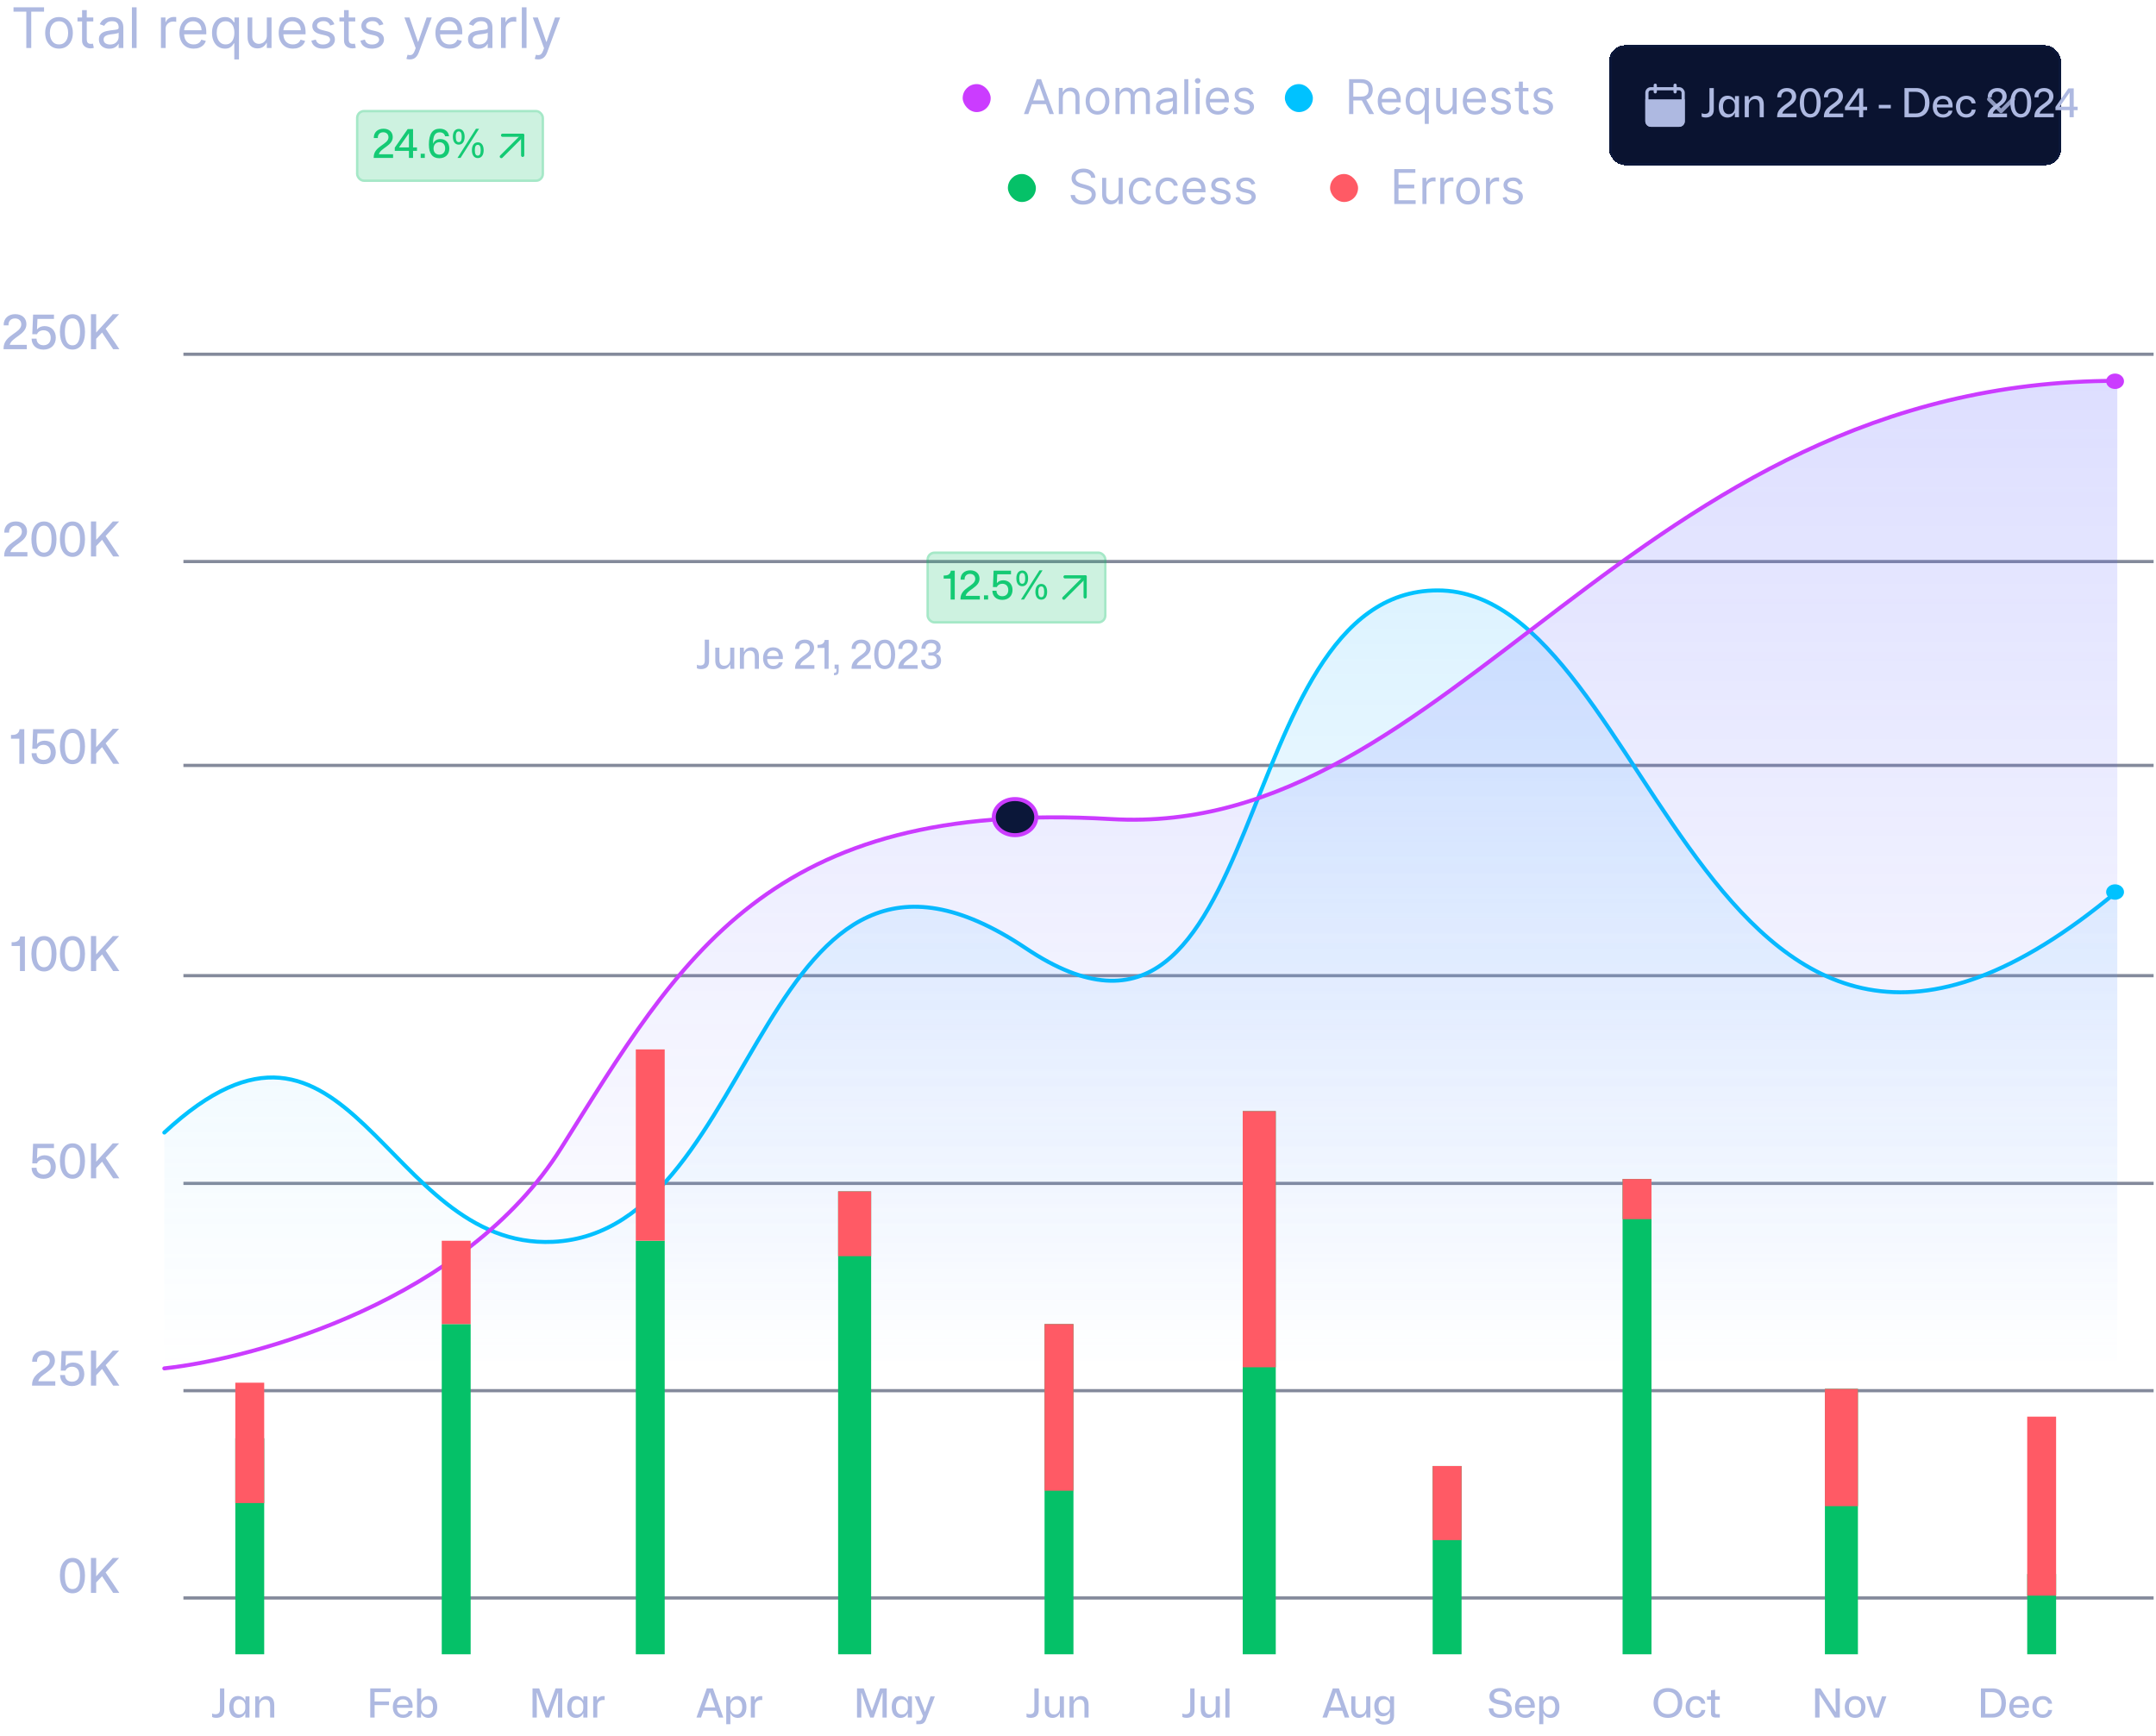 <svg width="539" height="434" viewBox="0 0 539 434" fill="none" xmlns="http://www.w3.org/2000/svg">
<path d="M54.021 429.468C55.271 429.468 56.071 428.888 56.071 427.488V422.098H54.991V427.398C54.991 428.208 54.581 428.558 53.821 428.558C53.491 428.558 53.221 428.478 53.031 428.368V429.258C53.251 429.378 53.621 429.468 54.021 429.468ZM59.474 429.478C60.364 429.478 61.024 429.018 61.274 428.338H61.334V429.388H62.364V424.098H61.374L61.334 425.138H61.274C61.024 424.458 60.364 424.008 59.474 424.008C58.184 424.008 57.314 424.968 57.314 426.738C57.314 428.508 58.184 429.478 59.474 429.478ZM59.834 428.628C58.954 428.628 58.374 427.978 58.374 426.738C58.374 425.488 58.954 424.848 59.834 424.848C60.814 424.848 61.324 425.628 61.324 426.438V427.038C61.324 427.858 60.814 428.628 59.834 428.628ZM63.806 429.388H64.826V426.498C64.826 425.588 65.396 424.868 66.306 424.868C67.146 424.868 67.536 425.378 67.536 426.458V429.388H68.566V426.248C68.566 424.628 67.756 424.018 66.676 424.018C65.896 424.018 65.196 424.398 64.886 425.148H64.826L64.786 424.098H63.806V429.388Z" fill="#AEB9E1"/>
<path d="M92.564 429.388H93.654V426.278H97.254V425.378H93.654V423.038H97.654V422.098H92.564V429.388ZM100.766 429.478C102.016 429.478 102.976 428.798 103.116 427.758H102.136C102.006 428.308 101.476 428.658 100.766 428.658C99.846 428.658 99.246 428.038 99.226 426.948H103.146C103.306 425.288 102.466 424.018 100.726 424.018C99.176 424.018 98.206 425.098 98.206 426.768C98.206 428.398 99.176 429.478 100.766 429.478ZM100.716 424.828C101.496 424.828 102.106 425.238 102.136 426.218H99.246C99.326 425.358 99.886 424.828 100.716 424.828ZM107.149 429.478C108.439 429.478 109.309 428.518 109.309 426.748C109.309 424.978 108.439 424.008 107.149 424.008C106.259 424.008 105.599 424.468 105.349 425.138H105.289V422.098H104.259V429.388H105.249L105.289 428.348H105.349C105.599 429.028 106.259 429.478 107.149 429.478ZM106.789 428.628C105.809 428.628 105.299 427.858 105.299 427.038V426.448C105.299 425.628 105.809 424.858 106.789 424.858C107.669 424.858 108.249 425.498 108.249 426.748C108.249 427.988 107.669 428.628 106.789 428.628Z" fill="#AEB9E1"/>
<path d="M133.13 429.388H134.2V425.988L134.18 423.248H134.25L136.42 429.388H137.29L139.46 423.248H139.53L139.5 425.978V429.388H140.56V422.098H138.9L136.87 427.678H136.83L134.8 422.098H133.13V429.388ZM143.969 429.478C144.859 429.478 145.519 429.018 145.769 428.338H145.829V429.388H146.859V424.098H145.869L145.829 425.138H145.769C145.519 424.458 144.859 424.008 143.969 424.008C142.679 424.008 141.809 424.968 141.809 426.738C141.809 428.508 142.679 429.478 143.969 429.478ZM144.329 428.628C143.449 428.628 142.869 427.978 142.869 426.738C142.869 425.488 143.449 424.848 144.329 424.848C145.309 424.848 145.819 425.628 145.819 426.438V427.038C145.819 427.858 145.309 428.628 144.329 428.628ZM148.302 429.388H149.322V426.368C149.372 425.498 149.902 425.008 150.842 425.008C150.962 425.008 151.082 425.008 151.162 425.018V424.048C151.072 424.038 150.972 424.028 150.852 424.028C150.152 424.028 149.552 424.358 149.322 425.038H149.272L149.222 424.098H148.302V429.388Z" fill="#AEB9E1"/>
<path d="M174.113 429.388H175.253L175.853 427.688H179.083L179.683 429.388H180.823L178.233 422.098H176.703L174.113 429.388ZM176.113 426.838L176.933 424.588L177.443 423.098H177.503L178.013 424.588L178.813 426.838H176.113ZM181.561 431.058H182.591V428.348H182.651C182.911 429.028 183.571 429.478 184.451 429.478C185.741 429.478 186.611 428.518 186.611 426.748C186.611 424.978 185.741 424.008 184.451 424.008C183.571 424.008 182.911 424.468 182.651 425.138H182.591L182.551 424.098H181.561V431.058ZM184.091 428.628C183.111 428.628 182.601 427.858 182.601 427.038V426.448C182.601 425.628 183.111 424.858 184.091 424.858C184.971 424.858 185.561 425.498 185.561 426.748C185.561 427.988 184.971 428.628 184.091 428.628ZM187.704 429.388H188.724V426.368C188.774 425.498 189.304 425.008 190.244 425.008C190.364 425.008 190.484 425.008 190.564 425.018V424.048C190.474 424.038 190.374 424.028 190.254 424.028C189.554 424.028 188.954 424.358 188.724 425.038H188.674L188.624 424.098H187.704V429.388Z" fill="#AEB9E1"/>
<path d="M214.255 429.388H215.325V425.988L215.305 423.248H215.375L217.545 429.388H218.415L220.585 423.248H220.655L220.625 425.978V429.388H221.685V422.098H220.025L217.995 427.678H217.955L215.925 422.098H214.255V429.388ZM225.094 429.478C225.984 429.478 226.644 429.018 226.894 428.338H226.954V429.388H227.984V424.098H226.994L226.954 425.138H226.894C226.644 424.458 225.984 424.008 225.094 424.008C223.804 424.008 222.934 424.968 222.934 426.738C222.934 428.508 223.804 429.478 225.094 429.478ZM225.454 428.628C224.574 428.628 223.994 427.978 223.994 426.738C223.994 425.488 224.574 424.848 225.454 424.848C226.434 424.848 226.944 425.628 226.944 426.438V427.038C226.944 427.858 226.434 428.628 225.454 428.628ZM229.077 431.058H229.817C230.647 431.058 231.177 430.768 231.517 429.848L233.717 424.098H232.627L231.487 427.318L231.277 427.948H231.237L231.017 427.318L229.807 424.098H228.677L230.757 429.008L230.527 429.598C230.357 430.018 230.117 430.208 229.647 430.208H229.077V431.058Z" fill="#AEB9E1"/>
<path d="M257.625 429.468C258.875 429.468 259.675 428.888 259.675 427.488V422.098H258.595V427.398C258.595 428.208 258.185 428.558 257.425 428.558C257.095 428.558 256.825 428.478 256.635 428.368V429.258C256.855 429.378 257.225 429.468 257.625 429.468ZM263.127 429.478C263.947 429.478 264.637 429.048 264.897 428.318H264.957L265.007 429.388H265.987V424.098H264.957V426.958C264.957 427.928 264.377 428.618 263.507 428.618C262.617 428.618 262.257 428.078 262.257 427.098V424.098H261.227V427.358C261.227 428.758 261.927 429.478 263.127 429.478ZM267.381 429.388H268.401V426.498C268.401 425.588 268.971 424.868 269.881 424.868C270.721 424.868 271.111 425.378 271.111 426.458V429.388H272.141V426.248C272.141 424.628 271.331 424.018 270.251 424.018C269.471 424.018 268.771 424.398 268.461 425.148H268.401L268.361 424.098H267.381V429.388Z" fill="#AEB9E1"/>
<path d="M296.588 429.468C297.838 429.468 298.638 428.888 298.638 427.488V422.098H297.558V427.398C297.558 428.208 297.148 428.558 296.388 428.558C296.058 428.558 295.788 428.478 295.598 428.368V429.258C295.818 429.378 296.188 429.468 296.588 429.468ZM302.091 429.478C302.911 429.478 303.601 429.048 303.861 428.318H303.921L303.971 429.388H304.951V424.098H303.921V426.958C303.921 427.928 303.341 428.618 302.471 428.618C301.581 428.618 301.221 428.078 301.221 427.098V424.098H300.191V427.358C300.191 428.758 300.891 429.478 302.091 429.478ZM306.344 429.388H307.374V422.098H306.344V429.388Z" fill="#AEB9E1"/>
<path d="M330.613 429.388H331.753L332.353 427.688H335.583L336.183 429.388H337.323L334.733 422.098H333.203L330.613 429.388ZM332.613 426.838L333.433 424.588L333.943 423.098H334.003L334.513 424.588L335.313 426.838H332.613ZM339.715 429.478C340.535 429.478 341.225 429.048 341.485 428.318H341.545L341.595 429.388H342.575V424.098H341.545V426.958C341.545 427.928 340.965 428.618 340.095 428.618C339.205 428.618 338.845 428.078 338.845 427.098V424.098H337.815V427.358C337.815 428.758 338.515 429.478 339.715 429.478ZM346.019 431.158C347.509 431.158 348.519 430.558 348.519 428.898V424.098H347.519L347.499 425.078H347.429C347.189 424.438 346.549 424.008 345.709 424.008C344.429 424.008 343.569 424.928 343.569 426.548C343.569 428.158 344.409 429.078 345.699 429.078C346.539 429.078 347.189 428.648 347.429 428.008H347.499V429.038C347.499 430.018 346.989 430.398 346.039 430.398C345.369 430.398 344.909 430.108 344.829 429.638H343.829C343.939 430.578 344.749 431.158 346.019 431.158ZM346.049 428.278C345.189 428.278 344.629 427.668 344.629 426.548C344.629 425.448 345.179 424.818 346.059 424.818C346.989 424.818 347.479 425.528 347.489 426.218L347.499 426.858C347.479 427.558 346.969 428.278 346.049 428.278Z" fill="#AEB9E1"/>
<path d="M375.098 429.478C376.958 429.478 377.948 428.628 377.948 427.378C377.948 425.698 376.738 425.378 375.448 425.168C374.048 424.918 373.498 424.758 373.498 423.948C373.498 423.288 374.048 422.858 375.008 422.858C375.948 422.858 376.578 423.278 376.608 424.148H377.718C377.698 422.868 376.718 422.018 375.048 422.018C373.378 422.018 372.368 422.818 372.368 424.098C372.368 425.348 373.228 425.838 374.898 426.128C376.328 426.368 376.818 426.608 376.818 427.478C376.818 428.248 376.138 428.618 375.118 428.618C373.878 428.618 373.338 428.038 373.318 427.108H372.198C372.218 428.508 373.158 429.478 375.098 429.478ZM381.31 429.478C382.56 429.478 383.52 428.798 383.66 427.758H382.68C382.55 428.308 382.02 428.658 381.31 428.658C380.39 428.658 379.79 428.038 379.77 426.948H383.69C383.85 425.288 383.01 424.018 381.27 424.018C379.72 424.018 378.75 425.098 378.75 426.768C378.75 428.398 379.72 429.478 381.31 429.478ZM381.26 424.828C382.04 424.828 382.65 425.238 382.68 426.218H379.79C379.87 425.358 380.43 424.828 381.26 424.828ZM384.803 431.058H385.833V428.348H385.893C386.153 429.028 386.813 429.478 387.693 429.478C388.983 429.478 389.853 428.518 389.853 426.748C389.853 424.978 388.983 424.008 387.693 424.008C386.813 424.008 386.153 424.468 385.893 425.138H385.833L385.793 424.098H384.803V431.058ZM387.333 428.628C386.353 428.628 385.843 427.858 385.843 427.038V426.448C385.843 425.628 386.353 424.858 387.333 424.858C388.213 424.858 388.803 425.498 388.803 426.748C388.803 427.988 388.213 428.628 387.333 428.628Z" fill="#AEB9E1"/>
<path d="M416.977 429.478C419.137 429.478 420.577 428.068 420.577 425.748C420.577 423.428 419.147 422.018 416.977 422.018C414.817 422.018 413.387 423.428 413.387 425.748C413.387 428.058 414.807 429.478 416.977 429.478ZM416.977 428.538C415.467 428.538 414.507 427.518 414.507 425.748C414.507 423.978 415.457 422.958 416.977 422.958C418.497 422.958 419.457 423.978 419.457 425.748C419.457 427.508 418.497 428.538 416.977 428.538ZM423.974 429.478C425.294 429.478 426.254 428.698 426.334 427.498H425.334C425.254 428.168 424.744 428.618 423.974 428.618C423.054 428.618 422.454 427.948 422.454 426.758C422.454 425.628 423.004 424.878 423.984 424.878C424.664 424.878 425.194 425.238 425.314 425.928H426.314C426.234 424.788 425.294 424.018 424.014 424.018C422.424 424.018 421.404 425.108 421.404 426.748C421.404 428.388 422.424 429.478 423.974 429.478ZM428.889 429.388H429.949V428.538H429.229C428.899 428.538 428.779 428.448 428.779 428.098V424.938H429.949V424.098H428.779V422.448L427.749 422.568V424.098H426.749V424.938H427.749V428.288C427.749 428.998 428.019 429.388 428.889 429.388Z" fill="#AEB9E1"/>
<path d="M453.772 429.388H454.882V425.888L454.842 423.618H454.902L458.672 429.388H459.952V422.098H458.892V425.498L458.952 427.938H458.882L455.112 422.098H453.772V429.388ZM463.782 429.478C465.372 429.478 466.362 428.368 466.362 426.748C466.362 425.068 465.322 424.018 463.782 424.018C462.182 424.018 461.192 425.128 461.192 426.758C461.192 428.418 462.232 429.478 463.782 429.478ZM463.782 428.618C462.842 428.618 462.242 427.938 462.242 426.758C462.242 425.538 462.862 424.868 463.782 424.868C464.732 424.868 465.312 425.558 465.312 426.748C465.312 427.948 464.702 428.618 463.782 428.618ZM468.473 429.388H469.733L471.613 424.098H470.503L469.443 427.358L469.123 428.498H469.083L468.743 427.358L467.683 424.098H466.573L468.473 429.388Z" fill="#AEB9E1"/>
<path d="M495.234 429.388H498.184C500.284 429.388 501.484 427.938 501.484 425.748C501.484 423.558 500.284 422.098 498.184 422.098H495.234V429.388ZM496.324 428.448V423.038H498.024C499.424 423.038 500.364 423.878 500.364 425.728C500.364 427.578 499.434 428.448 498.024 428.448H496.324ZM504.871 429.478C506.121 429.478 507.081 428.798 507.221 427.758H506.241C506.111 428.308 505.581 428.658 504.871 428.658C503.951 428.658 503.351 428.038 503.331 426.948H507.251C507.411 425.288 506.571 424.018 504.831 424.018C503.281 424.018 502.311 425.098 502.311 426.768C502.311 428.398 503.281 429.478 504.871 429.478ZM504.821 424.828C505.601 424.828 506.211 425.238 506.241 426.218H503.351C503.431 425.358 503.991 424.828 504.821 424.828ZM510.672 429.478C511.992 429.478 512.952 428.698 513.032 427.498H512.032C511.952 428.168 511.442 428.618 510.672 428.618C509.752 428.618 509.152 427.948 509.152 426.758C509.152 425.628 509.702 424.878 510.682 424.878C511.362 424.878 511.892 425.238 512.012 425.928H513.012C512.932 424.788 511.992 424.018 510.712 424.018C509.122 424.018 508.102 425.108 508.102 426.748C508.102 428.388 509.122 429.478 510.672 429.478Z" fill="#AEB9E1"/>
<path d="M18.131 398.327C19.991 398.327 21.25 396.779 21.25 393.899C21.25 391.091 20.05 389.483 18.142 389.483C16.247 389.483 14.975 391.019 14.975 393.887C14.975 396.707 16.198 398.327 18.131 398.327ZM18.119 397.271C16.942 397.271 16.223 396.275 16.223 393.899C16.223 391.511 16.942 390.527 18.119 390.527C19.294 390.527 20.015 391.523 20.015 393.899C20.015 396.275 19.294 397.271 18.119 397.271ZM22.735 398.231H24.044V395.627L25.52 394.067L28.291 398.231H29.84L26.407 393.119L29.779 389.483H28.195L24.044 394.067V389.483H22.735V398.231Z" fill="#AEB9E1"/>
<line opacity="0.5" x1="45.855" y1="399.494" x2="538.401" y2="399.494" stroke="#0B1739" stroke-width="0.8"/>
<path d="M8.017 346.41H13.825V345.318H9.565C9.997 343.446 13.729 342.798 13.729 340.158C13.729 338.646 12.625 337.65 10.945 337.65C9.181 337.65 7.993 338.754 8.041 340.446H9.253C9.193 339.366 9.877 338.718 10.873 338.718C11.821 338.718 12.445 339.306 12.445 340.218C12.445 342.426 8.017 342.822 8.017 346.194V346.41ZM17.991 346.518C19.875 346.518 21.076 345.318 21.076 343.53C21.076 341.826 19.983 340.638 18.267 340.638C17.488 340.638 16.791 340.95 16.444 341.43L16.372 341.406L16.491 338.838H20.619V337.758H15.399L15.195 342.666H16.372C16.611 342.09 17.188 341.682 18.015 341.682C19.096 341.682 19.803 342.402 19.803 343.578C19.803 344.67 19.143 345.426 18.003 345.426C16.948 345.426 16.264 344.766 16.264 343.77H15.027C15.04 345.414 16.192 346.518 17.991 346.518ZM22.737 346.41H24.045V343.806L25.521 342.246L28.293 346.41H29.841L26.409 341.298L29.781 337.662H28.197L24.045 342.246V337.662H22.737V346.41Z" fill="#AEB9E1"/>
<line opacity="0.5" x1="45.856" y1="347.673" x2="538.402" y2="347.673" stroke="#0B1739" stroke-width="0.8"/>
<path d="M10.867 294.696C12.751 294.696 13.95 293.496 13.95 291.708C13.95 290.004 12.858 288.816 11.143 288.816C10.363 288.816 9.666 289.128 9.319 289.608L9.246 289.584L9.367 287.016H13.495V285.936H8.274L8.07 290.844H9.246C9.486 290.268 10.062 289.86 10.89 289.86C11.97 289.86 12.678 290.58 12.678 291.756C12.678 292.848 12.018 293.604 10.879 293.604C9.822 293.604 9.139 292.944 9.139 291.948H7.902C7.915 293.592 9.066 294.696 10.867 294.696ZM18.132 294.684C19.992 294.684 21.252 293.136 21.252 290.256C21.252 287.448 20.052 285.84 18.144 285.84C16.248 285.84 14.976 287.376 14.976 290.244C14.976 293.064 16.2 294.684 18.132 294.684ZM18.12 293.628C16.944 293.628 16.224 292.632 16.224 290.256C16.224 287.868 16.944 286.884 18.12 286.884C19.296 286.884 20.016 287.88 20.016 290.256C20.016 292.632 19.296 293.628 18.12 293.628ZM22.737 294.588H24.045V291.984L25.521 290.424L28.293 294.588H29.841L26.409 289.476L29.781 285.84H28.197L24.045 290.424V285.84H22.737V294.588Z" fill="#AEB9E1"/>
<line opacity="0.5" x1="45.856" y1="295.851" x2="538.402" y2="295.851" stroke="#0B1739" stroke-width="0.8"/>
<path d="M4.991 242.767H6.227V234.115H5.039C4.955 234.979 4.391 235.555 3.239 235.555H2.903V236.503H4.991V242.767ZM11.006 242.863C12.866 242.863 14.126 241.315 14.126 238.435C14.126 235.627 12.926 234.019 11.018 234.019C9.122 234.019 7.85 235.555 7.85 238.423C7.85 241.243 9.074 242.863 11.006 242.863ZM10.994 241.807C9.818 241.807 9.098 240.811 9.098 238.435C9.098 236.047 9.818 235.063 10.994 235.063C12.17 235.063 12.89 236.059 12.89 238.435C12.89 240.811 12.17 241.807 10.994 241.807ZM18.131 242.863C19.991 242.863 21.251 241.315 21.251 238.435C21.251 235.627 20.051 234.019 18.143 234.019C16.247 234.019 14.975 235.555 14.975 238.423C14.975 241.243 16.199 242.863 18.131 242.863ZM18.119 241.807C16.943 241.807 16.223 240.811 16.223 238.435C16.223 236.047 16.943 235.063 18.119 235.063C19.295 235.063 20.015 236.059 20.015 238.435C20.015 240.811 19.295 241.807 18.119 241.807ZM22.736 242.767H24.044V240.163L25.52 238.603L28.292 242.767H29.84L26.408 237.655L29.78 234.019H28.196L24.044 238.603V234.019H22.736V242.767Z" fill="#AEB9E1"/>
<line opacity="0.5" x1="45.855" y1="243.917" x2="538.401" y2="243.917" stroke="#0B1739" stroke-width="0.8"/>
<path d="M4.839 190.945H6.075V182.293H4.887C4.803 183.157 4.239 183.733 3.087 183.733H2.751V184.681H4.839V190.945ZM10.865 191.053C12.749 191.053 13.949 189.853 13.949 188.065C13.949 186.361 12.857 185.173 11.141 185.173C10.361 185.173 9.665 185.485 9.317 185.965L9.245 185.941L9.365 183.373H13.493V182.293H8.273L8.069 187.201H9.245C9.485 186.625 10.061 186.217 10.889 186.217C11.969 186.217 12.677 186.937 12.677 188.113C12.677 189.205 12.017 189.961 10.877 189.961C9.821 189.961 9.137 189.301 9.137 188.305H7.901C7.913 189.949 9.065 191.053 10.865 191.053ZM18.131 191.041C19.991 191.041 21.251 189.493 21.251 186.613C21.251 183.805 20.051 182.197 18.143 182.197C16.247 182.197 14.975 183.733 14.975 186.601C14.975 189.421 16.199 191.041 18.131 191.041ZM18.119 189.985C16.943 189.985 16.223 188.989 16.223 186.613C16.223 184.225 16.943 183.241 18.119 183.241C19.295 183.241 20.015 184.237 20.015 186.613C20.015 188.989 19.295 189.985 18.119 189.985ZM22.736 190.945H24.044V188.341L25.52 186.781L28.292 190.945H29.84L26.408 185.833L29.78 182.197H28.196L24.044 186.781V182.197H22.736V190.945Z" fill="#AEB9E1"/>
<line opacity="0.5" x1="45.855" y1="191.349" x2="538.401" y2="191.348" stroke="#0B1739" stroke-width="0.8"/>
<path d="M1.044 139.121H6.852V138.029H2.592C3.024 136.157 6.756 135.509 6.756 132.869C6.756 131.357 5.652 130.361 3.972 130.361C2.208 130.361 1.02 131.465 1.068 133.157H2.28C2.22 132.077 2.904 131.429 3.9 131.429C4.848 131.429 5.472 132.017 5.472 132.929C5.472 135.137 1.044 135.533 1.044 138.905V139.121ZM11.006 139.217C12.866 139.217 14.126 137.669 14.126 134.789C14.126 131.981 12.926 130.373 11.018 130.373C9.122 130.373 7.85 131.909 7.85 134.777C7.85 137.597 9.074 139.217 11.006 139.217ZM10.994 138.161C9.818 138.161 9.098 137.165 9.098 134.789C9.098 132.401 9.818 131.417 10.994 131.417C12.17 131.417 12.89 132.413 12.89 134.789C12.89 137.165 12.17 138.161 10.994 138.161ZM18.131 139.217C19.991 139.217 21.251 137.669 21.251 134.789C21.251 131.981 20.051 130.373 18.143 130.373C16.247 130.373 14.975 131.909 14.975 134.777C14.975 137.597 16.199 139.217 18.131 139.217ZM18.119 138.161C16.943 138.161 16.223 137.165 16.223 134.789C16.223 132.401 16.943 131.417 18.119 131.417C19.295 131.417 20.015 132.413 20.015 134.789C20.015 137.165 19.295 138.161 18.119 138.161ZM22.736 139.121H24.044V136.517L25.52 134.957L28.292 139.121H29.84L26.408 134.009L29.78 130.373H28.196L24.044 134.957V130.373H22.736V139.121Z" fill="#AEB9E1"/>
<line opacity="0.5" x1="45.855" y1="140.386" x2="538.401" y2="140.386" stroke="#0B1739" stroke-width="0.8"/>
<path d="M0.892 87.297H6.7V86.205H2.44C2.872 84.333 6.604 83.685 6.604 81.045C6.604 79.533 5.5 78.537 3.82 78.537C2.056 78.537 0.868 79.641 0.916 81.333H2.128C2.068 80.253 2.752 79.605 3.748 79.605C4.696 79.605 5.32 80.193 5.32 81.105C5.32 83.313 0.892 83.709 0.892 87.081V87.297ZM10.866 87.405C12.75 87.405 13.95 86.205 13.95 84.417C13.95 82.713 12.858 81.525 11.142 81.525C10.362 81.525 9.666 81.837 9.318 82.317L9.246 82.293L9.366 79.725H13.494V78.645H8.274L8.07 83.553H9.246C9.486 82.977 10.062 82.569 10.89 82.569C11.97 82.569 12.678 83.289 12.678 84.465C12.678 85.557 12.018 86.313 10.878 86.313C9.822 86.313 9.138 85.653 9.138 84.657H7.902C7.914 86.301 9.066 87.405 10.866 87.405ZM18.131 87.393C19.991 87.393 21.251 85.845 21.251 82.965C21.251 80.157 20.051 78.549 18.143 78.549C16.247 78.549 14.975 80.085 14.975 82.953C14.975 85.773 16.199 87.393 18.131 87.393ZM18.119 86.337C16.943 86.337 16.223 85.341 16.223 82.965C16.223 80.577 16.943 79.593 18.119 79.593C19.295 79.593 20.015 80.589 20.015 82.965C20.015 85.341 19.295 86.337 18.119 86.337ZM22.736 87.297H24.044V84.693L25.52 83.133L28.292 87.297H29.84L26.408 82.185L29.78 78.549H28.196L24.044 83.133V78.549H22.736V87.297Z" fill="#AEB9E1"/>
<line opacity="0.5" x1="45.855" y1="88.562" x2="538.401" y2="88.562" stroke="#0B1739" stroke-width="0.8"/>
<path d="M3.377 2.912V1.818H11.014V2.912H7.812V12H6.579V2.912H3.377ZM14.752 12.159C14.063 12.159 13.458 11.995 12.938 11.667C12.421 11.339 12.016 10.88 11.725 10.29C11.436 9.7 11.292 9.01 11.292 8.222C11.292 7.426 11.436 6.732 11.725 6.138C12.016 5.545 12.421 5.085 12.938 4.756C13.458 4.428 14.063 4.264 14.752 4.264C15.442 4.264 16.045 4.428 16.562 4.756C17.082 5.085 17.487 5.545 17.775 6.138C18.067 6.732 18.212 7.426 18.212 8.222C18.212 9.01 18.067 9.7 17.775 10.29C17.487 10.88 17.082 11.339 16.562 11.667C16.045 11.995 15.442 12.159 14.752 12.159ZM14.752 11.105C15.276 11.105 15.707 10.971 16.045 10.702C16.383 10.434 16.633 10.081 16.796 9.643C16.958 9.206 17.039 8.732 17.039 8.222C17.039 7.711 16.958 7.236 16.796 6.795C16.633 6.354 16.383 5.998 16.045 5.726C15.707 5.454 15.276 5.318 14.752 5.318C14.229 5.318 13.798 5.454 13.46 5.726C13.122 5.998 12.871 6.354 12.709 6.795C12.547 7.236 12.465 7.711 12.465 8.222C12.465 8.732 12.547 9.206 12.709 9.643C12.871 10.081 13.122 10.434 13.46 10.702C13.798 10.971 14.229 11.105 14.752 11.105ZM23.325 4.364V5.358H19.367V4.364H23.325ZM20.521 2.534H21.694V9.812C21.694 10.144 21.742 10.393 21.838 10.558C21.938 10.721 22.063 10.83 22.216 10.886C22.372 10.939 22.536 10.966 22.708 10.966C22.837 10.966 22.943 10.959 23.026 10.946C23.109 10.93 23.175 10.916 23.225 10.906L23.464 11.96C23.384 11.99 23.273 12.02 23.131 12.05C22.988 12.083 22.808 12.099 22.589 12.099C22.257 12.099 21.933 12.028 21.614 11.886C21.299 11.743 21.038 11.526 20.829 11.234C20.623 10.943 20.521 10.575 20.521 10.131V2.534ZM27.337 12.179C26.853 12.179 26.414 12.088 26.019 11.905C25.625 11.72 25.312 11.453 25.079 11.105C24.848 10.754 24.732 10.329 24.732 9.832C24.732 9.395 24.818 9.04 24.99 8.768C25.162 8.493 25.393 8.278 25.681 8.122C25.97 7.966 26.288 7.85 26.636 7.774C26.987 7.695 27.34 7.632 27.695 7.585C28.159 7.526 28.535 7.481 28.823 7.451C29.115 7.418 29.327 7.363 29.459 7.287C29.595 7.211 29.663 7.078 29.663 6.889V6.849C29.663 6.359 29.529 5.978 29.261 5.706C28.995 5.434 28.593 5.298 28.053 5.298C27.492 5.298 27.053 5.421 26.735 5.666C26.417 5.911 26.193 6.173 26.064 6.452L24.95 6.054C25.149 5.59 25.414 5.229 25.746 4.97C26.081 4.708 26.445 4.526 26.84 4.423C27.237 4.317 27.628 4.264 28.013 4.264C28.258 4.264 28.54 4.294 28.858 4.354C29.18 4.41 29.489 4.528 29.788 4.707C30.089 4.886 30.34 5.156 30.538 5.517C30.737 5.878 30.837 6.362 30.837 6.969V12H29.663V10.966H29.604C29.524 11.132 29.392 11.309 29.206 11.498C29.02 11.687 28.773 11.848 28.465 11.98C28.157 12.113 27.781 12.179 27.337 12.179ZM27.516 11.125C27.98 11.125 28.371 11.034 28.689 10.852C29.01 10.669 29.252 10.434 29.415 10.146C29.581 9.857 29.663 9.554 29.663 9.236V8.162C29.614 8.222 29.504 8.276 29.335 8.326C29.169 8.372 28.977 8.414 28.759 8.45C28.543 8.483 28.333 8.513 28.127 8.54C27.925 8.563 27.761 8.583 27.635 8.599C27.33 8.639 27.045 8.704 26.78 8.793C26.518 8.88 26.306 9.01 26.143 9.186C25.984 9.358 25.905 9.594 25.905 9.892C25.905 10.3 26.056 10.608 26.357 10.817C26.662 11.022 27.048 11.125 27.516 11.125ZM34.151 1.818V12H32.978V1.818H34.151ZM40.238 12V4.364H41.371V5.517H41.451C41.59 5.139 41.842 4.833 42.207 4.597C42.571 4.362 42.982 4.244 43.44 4.244C43.526 4.244 43.633 4.246 43.763 4.249C43.892 4.253 43.99 4.258 44.056 4.264V5.457C44.016 5.447 43.925 5.433 43.783 5.413C43.644 5.389 43.496 5.378 43.34 5.378C42.969 5.378 42.638 5.456 42.346 5.612C42.057 5.764 41.829 5.976 41.66 6.248C41.494 6.516 41.411 6.823 41.411 7.168V12H40.238ZM48.416 12.159C47.68 12.159 47.046 11.997 46.512 11.672C45.982 11.344 45.572 10.886 45.284 10.3C44.999 9.71 44.856 9.024 44.856 8.241C44.856 7.459 44.999 6.77 45.284 6.173C45.572 5.573 45.974 5.106 46.487 4.771C47.004 4.433 47.608 4.264 48.297 4.264C48.695 4.264 49.087 4.33 49.475 4.463C49.863 4.596 50.216 4.811 50.534 5.109C50.852 5.404 51.106 5.795 51.295 6.283C51.484 6.77 51.578 7.37 51.578 8.082V8.58H45.692V7.565H50.385C50.385 7.134 50.299 6.75 50.126 6.412C49.957 6.074 49.715 5.807 49.401 5.612C49.089 5.416 48.721 5.318 48.297 5.318C47.83 5.318 47.425 5.434 47.084 5.666C46.746 5.895 46.486 6.193 46.303 6.561C46.121 6.929 46.03 7.323 46.03 7.744V8.42C46.03 8.997 46.129 9.486 46.328 9.887C46.53 10.285 46.81 10.588 47.168 10.797C47.526 11.002 47.942 11.105 48.416 11.105C48.724 11.105 49.003 11.062 49.251 10.976C49.503 10.886 49.72 10.754 49.903 10.578C50.085 10.399 50.226 10.177 50.325 9.912L51.459 10.23C51.34 10.615 51.139 10.953 50.857 11.244C50.575 11.533 50.227 11.758 49.813 11.921C49.399 12.079 48.933 12.159 48.416 12.159ZM58.573 14.864V10.827H58.474C58.388 10.966 58.265 11.142 58.106 11.354C57.947 11.562 57.72 11.75 57.425 11.915C57.13 12.078 56.737 12.159 56.246 12.159C55.61 12.159 55.048 11.998 54.561 11.677C54.074 11.352 53.693 10.895 53.418 10.305C53.142 9.711 53.005 9.01 53.005 8.202C53.005 7.4 53.142 6.704 53.418 6.114C53.693 5.524 54.075 5.068 54.566 4.746C55.057 4.425 55.623 4.264 56.266 4.264C56.764 4.264 57.156 4.347 57.445 4.513C57.736 4.675 57.958 4.861 58.111 5.07C58.267 5.275 58.388 5.444 58.474 5.577H58.613V4.364H59.746V14.864H58.573ZM56.406 11.105C56.876 11.105 57.274 10.982 57.599 10.737C57.923 10.489 58.17 10.146 58.34 9.708C58.508 9.267 58.593 8.759 58.593 8.182C58.593 7.612 58.51 7.113 58.344 6.685C58.179 6.255 57.934 5.92 57.609 5.681C57.284 5.439 56.883 5.318 56.406 5.318C55.908 5.318 55.494 5.446 55.163 5.701C54.834 5.953 54.588 6.296 54.422 6.73C54.26 7.161 54.178 7.645 54.178 8.182C54.178 8.725 54.261 9.219 54.427 9.663C54.596 10.104 54.844 10.456 55.173 10.717C55.504 10.976 55.915 11.105 56.406 11.105ZM66.707 8.878V4.364H67.88V12H66.707V10.707H66.627C66.448 11.095 66.17 11.425 65.792 11.697C65.414 11.965 64.937 12.099 64.36 12.099C63.883 12.099 63.459 11.995 63.087 11.786C62.716 11.574 62.425 11.256 62.212 10.832C62 10.404 61.894 9.866 61.894 9.216V4.364H63.068V9.136C63.068 9.693 63.223 10.137 63.535 10.469C63.85 10.8 64.251 10.966 64.738 10.966C65.03 10.966 65.326 10.891 65.628 10.742C65.933 10.593 66.188 10.364 66.394 10.056C66.602 9.748 66.707 9.355 66.707 8.878ZM73.231 12.159C72.495 12.159 71.86 11.997 71.326 11.672C70.796 11.344 70.387 10.886 70.099 10.3C69.814 9.71 69.671 9.024 69.671 8.241C69.671 7.459 69.814 6.77 70.099 6.173C70.387 5.573 70.788 5.106 71.302 4.771C71.819 4.433 72.422 4.264 73.111 4.264C73.509 4.264 73.902 4.33 74.29 4.463C74.677 4.596 75.03 4.811 75.349 5.109C75.667 5.404 75.92 5.795 76.109 6.283C76.298 6.77 76.393 7.37 76.393 8.082V8.58H70.506V7.565H75.199C75.199 7.134 75.113 6.75 74.941 6.412C74.772 6.074 74.53 5.807 74.215 5.612C73.903 5.416 73.536 5.318 73.111 5.318C72.644 5.318 72.24 5.434 71.898 5.666C71.56 5.895 71.3 6.193 71.118 6.561C70.935 6.929 70.844 7.323 70.844 7.744V8.42C70.844 8.997 70.944 9.486 71.143 9.887C71.345 10.285 71.625 10.588 71.983 10.797C72.341 11.002 72.757 11.105 73.231 11.105C73.539 11.105 73.817 11.062 74.066 10.976C74.318 10.886 74.535 10.754 74.717 10.578C74.899 10.399 75.04 10.177 75.14 9.912L76.273 10.23C76.154 10.615 75.953 10.953 75.672 11.244C75.39 11.533 75.042 11.758 74.628 11.921C74.213 12.079 73.748 12.159 73.231 12.159ZM83.587 6.074L82.532 6.372C82.466 6.197 82.368 6.026 82.239 5.86C82.113 5.691 81.941 5.552 81.722 5.442C81.503 5.333 81.223 5.278 80.882 5.278C80.415 5.278 80.025 5.386 79.714 5.602C79.405 5.814 79.251 6.084 79.251 6.412C79.251 6.704 79.357 6.934 79.569 7.103C79.781 7.272 80.113 7.413 80.564 7.526L81.697 7.804C82.38 7.97 82.889 8.223 83.224 8.565C83.558 8.903 83.726 9.339 83.726 9.872C83.726 10.31 83.6 10.701 83.348 11.046C83.099 11.39 82.751 11.662 82.304 11.861C81.856 12.06 81.336 12.159 80.743 12.159C79.964 12.159 79.319 11.99 78.809 11.652C78.298 11.314 77.975 10.82 77.839 10.171L78.953 9.892C79.059 10.303 79.26 10.611 79.555 10.817C79.853 11.022 80.242 11.125 80.723 11.125C81.27 11.125 81.704 11.009 82.025 10.777C82.35 10.542 82.513 10.26 82.513 9.932C82.513 9.667 82.42 9.445 82.234 9.266C82.049 9.083 81.764 8.947 81.379 8.858L80.106 8.56C79.407 8.394 78.893 8.137 78.565 7.789C78.24 7.438 78.078 6.999 78.078 6.472C78.078 6.041 78.199 5.66 78.441 5.328C78.686 4.997 79.019 4.737 79.44 4.548C79.864 4.359 80.345 4.264 80.882 4.264C81.638 4.264 82.231 4.43 82.662 4.761C83.096 5.093 83.404 5.53 83.587 6.074ZM88.813 4.364V5.358H84.856V4.364H88.813ZM86.009 2.534H87.182V9.812C87.182 10.144 87.23 10.393 87.326 10.558C87.426 10.721 87.552 10.83 87.704 10.886C87.86 10.939 88.024 10.966 88.196 10.966C88.326 10.966 88.432 10.959 88.515 10.946C88.597 10.93 88.664 10.916 88.713 10.906L88.952 11.96C88.873 11.99 88.761 12.02 88.619 12.05C88.476 12.083 88.296 12.099 88.077 12.099C87.746 12.099 87.421 12.028 87.103 11.886C86.788 11.743 86.526 11.526 86.317 11.234C86.112 10.943 86.009 10.575 86.009 10.131V2.534ZM95.85 6.074L94.796 6.372C94.73 6.197 94.632 6.026 94.503 5.86C94.377 5.691 94.204 5.552 93.986 5.442C93.767 5.333 93.487 5.278 93.146 5.278C92.678 5.278 92.289 5.386 91.977 5.602C91.669 5.814 91.515 6.084 91.515 6.412C91.515 6.704 91.621 6.934 91.833 7.103C92.045 7.272 92.377 7.413 92.827 7.526L93.961 7.804C94.644 7.97 95.153 8.223 95.487 8.565C95.822 8.903 95.989 9.339 95.989 9.872C95.989 10.31 95.863 10.701 95.612 11.046C95.363 11.39 95.015 11.662 94.567 11.861C94.12 12.06 93.6 12.159 93.006 12.159C92.228 12.159 91.583 11.99 91.072 11.652C90.562 11.314 90.239 10.82 90.103 10.171L91.217 9.892C91.323 10.303 91.523 10.611 91.818 10.817C92.117 11.022 92.506 11.125 92.987 11.125C93.533 11.125 93.968 11.009 94.289 10.777C94.614 10.542 94.776 10.26 94.776 9.932C94.776 9.667 94.683 9.445 94.498 9.266C94.312 9.083 94.027 8.947 93.643 8.858L92.37 8.56C91.671 8.394 91.157 8.137 90.829 7.789C90.504 7.438 90.342 6.999 90.342 6.472C90.342 6.041 90.463 5.66 90.704 5.328C90.95 4.997 91.283 4.737 91.704 4.548C92.128 4.359 92.609 4.264 93.146 4.264C93.901 4.264 94.495 4.43 94.925 4.761C95.36 5.093 95.668 5.53 95.85 6.074ZM102.449 14.864C102.25 14.864 102.073 14.847 101.917 14.814C101.761 14.784 101.653 14.754 101.594 14.724L101.892 13.69C102.177 13.763 102.429 13.79 102.648 13.77C102.866 13.75 103.06 13.652 103.229 13.477C103.402 13.304 103.559 13.024 103.702 12.636L103.92 12.04L101.096 4.364H102.369L104.477 10.449H104.557L106.665 4.364H107.937L104.696 13.114C104.55 13.508 104.369 13.835 104.154 14.093C103.939 14.355 103.688 14.549 103.403 14.675C103.122 14.801 102.803 14.864 102.449 14.864ZM112.414 12.159C111.678 12.159 111.044 11.997 110.51 11.672C109.98 11.344 109.57 10.886 109.282 10.3C108.997 9.71 108.855 9.024 108.855 8.241C108.855 7.459 108.997 6.77 109.282 6.173C109.57 5.573 109.972 5.106 110.485 4.771C111.002 4.433 111.606 4.264 112.295 4.264C112.693 4.264 113.085 4.33 113.473 4.463C113.861 4.596 114.214 4.811 114.532 5.109C114.85 5.404 115.104 5.795 115.293 6.283C115.482 6.77 115.576 7.37 115.576 8.082V8.58H109.69V7.565H114.383C114.383 7.134 114.297 6.75 114.124 6.412C113.955 6.074 113.713 5.807 113.399 5.612C113.087 5.416 112.719 5.318 112.295 5.318C111.828 5.318 111.423 5.434 111.082 5.666C110.744 5.895 110.484 6.193 110.301 6.561C110.119 6.929 110.028 7.323 110.028 7.744V8.42C110.028 8.997 110.127 9.486 110.326 9.887C110.528 10.285 110.808 10.588 111.166 10.797C111.524 11.002 111.94 11.105 112.414 11.105C112.722 11.105 113.001 11.062 113.249 10.976C113.501 10.886 113.718 10.754 113.901 10.578C114.083 10.399 114.224 10.177 114.323 9.912L115.457 10.23C115.338 10.615 115.137 10.953 114.855 11.244C114.574 11.533 114.226 11.758 113.811 11.921C113.397 12.079 112.931 12.159 112.414 12.159ZM119.608 12.179C119.124 12.179 118.685 12.088 118.291 11.905C117.896 11.72 117.583 11.453 117.351 11.105C117.119 10.754 117.003 10.329 117.003 9.832C117.003 9.395 117.089 9.04 117.262 8.768C117.434 8.493 117.664 8.278 117.953 8.122C118.241 7.966 118.559 7.85 118.907 7.774C119.258 7.695 119.611 7.632 119.966 7.585C120.43 7.526 120.806 7.481 121.095 7.451C121.386 7.418 121.598 7.363 121.731 7.287C121.867 7.211 121.935 7.078 121.935 6.889V6.849C121.935 6.359 121.801 5.978 121.532 5.706C121.267 5.434 120.864 5.298 120.324 5.298C119.764 5.298 119.325 5.421 119.007 5.666C118.688 5.911 118.465 6.173 118.335 6.452L117.222 6.054C117.421 5.59 117.686 5.229 118.017 4.97C118.352 4.708 118.717 4.526 119.111 4.423C119.509 4.317 119.9 4.264 120.284 4.264C120.53 4.264 120.811 4.294 121.129 4.354C121.451 4.41 121.761 4.528 122.059 4.707C122.361 4.886 122.611 5.156 122.81 5.517C123.009 5.878 123.108 6.362 123.108 6.969V12H121.935V10.966H121.875C121.796 11.132 121.663 11.309 121.477 11.498C121.292 11.687 121.045 11.848 120.737 11.98C120.428 12.113 120.052 12.179 119.608 12.179ZM119.787 11.125C120.251 11.125 120.642 11.034 120.96 10.852C121.282 10.669 121.524 10.434 121.686 10.146C121.852 9.857 121.935 9.554 121.935 9.236V8.162C121.885 8.222 121.776 8.276 121.607 8.326C121.441 8.372 121.249 8.414 121.03 8.45C120.815 8.483 120.604 8.513 120.399 8.54C120.196 8.563 120.032 8.583 119.906 8.599C119.602 8.639 119.316 8.704 119.051 8.793C118.789 8.88 118.577 9.01 118.415 9.186C118.256 9.358 118.176 9.594 118.176 9.892C118.176 10.3 118.327 10.608 118.629 10.817C118.934 11.022 119.32 11.125 119.787 11.125ZM125.25 12V4.364H126.383V5.517H126.463C126.602 5.139 126.854 4.833 127.218 4.597C127.583 4.362 127.994 4.244 128.451 4.244C128.538 4.244 128.645 4.246 128.775 4.249C128.904 4.253 129.002 4.258 129.068 4.264V5.457C129.028 5.447 128.937 5.433 128.794 5.413C128.655 5.389 128.508 5.378 128.352 5.378C127.981 5.378 127.649 5.456 127.358 5.612C127.069 5.764 126.841 5.976 126.672 6.248C126.506 6.516 126.423 6.823 126.423 7.168V12H125.25ZM131.632 1.818V12H130.459V1.818H131.632ZM134.537 14.864C134.338 14.864 134.16 14.847 134.005 14.814C133.849 14.784 133.741 14.754 133.681 14.724L133.98 13.69C134.265 13.763 134.517 13.79 134.735 13.77C134.954 13.75 135.148 13.652 135.317 13.477C135.489 13.304 135.647 13.024 135.789 12.636L136.008 12.04L133.184 4.364H134.457L136.565 10.449H136.645L138.752 4.364H140.025L136.784 13.114C136.638 13.508 136.457 13.835 136.242 14.093C136.026 14.355 135.776 14.549 135.491 14.675C135.209 14.801 134.891 14.864 134.537 14.864Z" fill="#AEB9E1"/>
<path d="M3.807 45.48V43.945L9.568 37.639C10.244 36.9 10.801 36.258 11.239 35.712C11.676 35.161 12 34.644 12.21 34.161C12.426 33.673 12.534 33.161 12.534 32.627C12.534 32.014 12.386 31.482 12.091 31.034C11.801 30.585 11.403 30.238 10.898 29.994C10.392 29.749 9.824 29.627 9.193 29.627C8.523 29.627 7.938 29.766 7.438 30.045C6.943 30.318 6.56 30.701 6.287 31.195C6.02 31.69 5.886 32.269 5.886 32.934H3.875C3.875 31.911 4.111 31.014 4.582 30.241C5.054 29.468 5.696 28.866 6.509 28.434C7.327 28.002 8.244 27.786 9.261 27.786C10.284 27.786 11.19 28.002 11.98 28.434C12.77 28.866 13.389 29.448 13.838 30.181C14.287 30.914 14.511 31.73 14.511 32.627C14.511 33.269 14.395 33.897 14.162 34.511C13.935 35.119 13.537 35.798 12.969 36.548C12.406 37.292 11.625 38.201 10.625 39.275L6.705 43.468V43.605H14.818V45.48H3.807ZM17.554 41.9V40.161L25.224 28.025H26.486V30.718H25.634L19.838 39.889V40.025H30.168V41.9H17.554ZM25.77 45.48V41.371V40.562V28.025H27.781V45.48H25.77ZM39.055 45.718C37.771 45.718 36.677 45.369 35.773 44.67C34.87 43.965 34.18 42.945 33.702 41.61C33.225 40.269 32.986 38.65 32.986 36.752C32.986 34.866 33.225 33.255 33.702 31.92C34.185 30.579 34.879 29.556 35.782 28.852C36.691 28.141 37.782 27.786 39.055 27.786C40.327 27.786 41.416 28.141 42.319 28.852C43.228 29.556 43.921 30.579 44.398 31.92C44.881 33.255 45.123 34.866 45.123 36.752C45.123 38.65 44.884 40.269 44.407 41.61C43.93 42.945 43.239 43.965 42.336 44.67C41.432 45.369 40.339 45.718 39.055 45.718ZM39.055 43.843C40.327 43.843 41.316 43.23 42.021 42.002C42.725 40.775 43.077 39.025 43.077 36.752C43.077 35.241 42.916 33.954 42.592 32.891C42.273 31.829 41.813 31.019 41.211 30.462C40.614 29.906 39.896 29.627 39.055 29.627C37.793 29.627 36.807 30.249 36.097 31.494C35.387 32.732 35.032 34.485 35.032 36.752C35.032 38.264 35.191 39.548 35.509 40.605C35.827 41.661 36.285 42.465 36.881 43.016C37.484 43.568 38.208 43.843 39.055 43.843ZM49.252 45.616C48.832 45.616 48.471 45.465 48.17 45.164C47.869 44.863 47.718 44.502 47.718 44.082C47.718 43.661 47.869 43.3 48.17 42.999C48.471 42.698 48.832 42.548 49.252 42.548C49.673 42.548 50.033 42.698 50.334 42.999C50.636 43.3 50.786 43.661 50.786 44.082C50.786 44.36 50.715 44.616 50.573 44.849C50.437 45.082 50.252 45.269 50.019 45.411C49.792 45.548 49.536 45.616 49.252 45.616ZM59.413 45.718C58.243 45.718 57.209 45.511 56.311 45.096C55.419 44.675 54.723 44.099 54.223 43.366C53.723 42.627 53.476 41.786 53.481 40.843C53.476 40.105 53.621 39.423 53.916 38.798C54.212 38.167 54.615 37.641 55.126 37.221C55.644 36.795 56.22 36.525 56.856 36.411V36.309C56.021 36.093 55.356 35.624 54.862 34.903C54.368 34.175 54.124 33.349 54.129 32.423C54.124 31.536 54.348 30.744 54.803 30.045C55.257 29.346 55.882 28.795 56.678 28.391C57.479 27.988 58.391 27.786 59.413 27.786C60.425 27.786 61.328 27.988 62.124 28.391C62.919 28.795 63.544 29.346 63.999 30.045C64.459 30.744 64.692 31.536 64.697 32.423C64.692 33.349 64.439 34.175 63.939 34.903C63.445 35.624 62.788 36.093 61.97 36.309V36.411C62.601 36.525 63.169 36.795 63.675 37.221C64.18 37.641 64.584 38.167 64.885 38.798C65.186 39.423 65.34 40.105 65.345 40.843C65.34 41.786 65.084 42.627 64.578 43.366C64.078 44.099 63.382 44.675 62.49 45.096C61.604 45.511 60.578 45.718 59.413 45.718ZM59.413 43.843C60.203 43.843 60.885 43.715 61.459 43.46C62.033 43.204 62.476 42.843 62.788 42.377C63.101 41.911 63.26 41.366 63.266 40.741C63.26 40.082 63.09 39.499 62.754 38.994C62.419 38.488 61.962 38.09 61.382 37.8C60.808 37.511 60.152 37.366 59.413 37.366C58.669 37.366 58.004 37.511 57.419 37.8C56.84 38.09 56.382 38.488 56.047 38.994C55.717 39.499 55.555 40.082 55.561 40.741C55.555 41.366 55.706 41.911 56.013 42.377C56.325 42.843 56.771 43.204 57.351 43.46C57.93 43.715 58.618 43.843 59.413 43.843ZM59.413 35.559C60.038 35.559 60.592 35.434 61.075 35.184C61.564 34.934 61.947 34.585 62.226 34.136C62.504 33.687 62.646 33.161 62.652 32.559C62.646 31.968 62.507 31.454 62.234 31.016C61.962 30.573 61.584 30.232 61.101 29.994C60.618 29.749 60.055 29.627 59.413 29.627C58.76 29.627 58.189 29.749 57.7 29.994C57.212 30.232 56.834 30.573 56.567 31.016C56.3 31.454 56.169 31.968 56.175 32.559C56.169 33.161 56.303 33.687 56.575 34.136C56.854 34.585 57.237 34.934 57.726 35.184C58.215 35.434 58.777 35.559 59.413 35.559ZM68.918 45.48V28.025H71.032V36.684H71.237L79.077 28.025H81.839L74.509 35.9L81.839 45.48H79.282L73.214 37.366L71.032 39.82V45.48H68.918Z" fill="white"/>
<rect x="89" y="27.48" width="47" height="18" rx="2" fill="#05C168" fill-opacity="0.2"/>
<rect x="89.3" y="27.779" width="46.4" height="17.4" rx="1.7" stroke="#05C168" stroke-opacity="0.2" stroke-width="0.6"/>
<path d="M93.43 39.48H98.27V38.569H94.72C95.08 37.01 98.19 36.469 98.19 34.27C98.19 33.01 97.27 32.179 95.87 32.179C94.4 32.179 93.41 33.099 93.45 34.51H94.46C94.41 33.609 94.98 33.069 95.81 33.069C96.6 33.069 97.12 33.559 97.12 34.319C97.12 36.16 93.43 36.489 93.43 39.3V39.48ZM102.234 39.48H103.264V37.709H104.244V36.859H103.264V32.27H101.924L98.694 36.91V37.709H102.234V39.48ZM99.744 36.859L102.234 33.309V36.859H99.744ZM105.171 39.48H106.201V38.429H105.171V39.48ZM109.82 39.559C111.31 39.559 112.33 38.65 112.33 37.13C112.33 35.7 111.43 34.76 110.1 34.76C109.21 34.76 108.54 35.2 108.31 35.87H108.26C108.27 34.2 108.61 33.08 109.92 33.08C110.63 33.08 111.16 33.44 111.26 34.069H112.26C112.14 32.919 111.29 32.179 109.92 32.179C108.14 32.179 107.22 33.44 107.22 36.15C107.22 38.389 108.12 39.559 109.82 39.559ZM109.85 38.66C108.97 38.66 108.39 38.09 108.39 37.139C108.39 36.23 108.94 35.55 109.86 35.55C110.72 35.55 111.29 36.139 111.29 37.09C111.29 38.05 110.72 38.66 109.85 38.66ZM114.366 39.48H115.136L119.766 32.19H118.996L114.366 39.48ZM114.686 36.16C115.566 36.16 116.156 35.459 116.156 34.19C116.156 32.969 115.606 32.23 114.706 32.23C113.806 32.23 113.216 32.929 113.216 34.179C113.216 35.41 113.766 36.16 114.686 36.16ZM114.696 35.539C114.246 35.539 113.946 35.209 113.946 34.19C113.946 33.169 114.256 32.849 114.696 32.849C115.126 32.849 115.426 33.169 115.426 34.19C115.426 35.209 115.126 35.539 114.696 35.539ZM119.446 39.52C120.326 39.52 120.916 38.819 120.916 37.559C120.916 36.33 120.366 35.58 119.466 35.58C118.566 35.58 117.976 36.289 117.976 37.539C117.976 38.77 118.526 39.52 119.446 39.52ZM119.456 38.9C119.006 38.9 118.706 38.569 118.706 37.55C118.706 36.529 119.006 36.209 119.456 36.209C119.876 36.209 120.176 36.529 120.176 37.55C120.176 38.58 119.876 38.9 119.456 38.9Z" fill="#14CA74"/>
<path d="M125.333 39.146L130.667 33.813" stroke="#14CA74" stroke-width="0.8" stroke-linecap="round" stroke-linejoin="round"/>
<path d="M130.667 38.841V33.812H125.638" stroke="#14CA74" stroke-width="0.8" stroke-linecap="round" stroke-linejoin="round"/>
<rect x="321.217" y="21.023" width="7" height="7" rx="3.5" fill="#00C2FF"/>
<path d="M337.274 28.523V19.796H340.222C340.904 19.796 341.464 19.912 341.901 20.145C342.339 20.375 342.663 20.692 342.873 21.095C343.083 21.499 343.188 21.958 343.188 22.472C343.188 22.986 343.083 23.442 342.873 23.84C342.663 24.237 342.34 24.55 341.906 24.777C341.471 25.002 340.916 25.114 340.24 25.114H337.853V24.159H340.205C340.671 24.159 341.046 24.091 341.33 23.955C341.617 23.818 341.825 23.625 341.953 23.375C342.083 23.122 342.149 22.821 342.149 22.472C342.149 22.122 342.083 21.817 341.953 21.556C341.822 21.294 341.613 21.093 341.326 20.951C341.039 20.806 340.66 20.733 340.188 20.733H338.33V28.523H337.274ZM341.382 24.602L343.529 28.523H342.302L340.188 24.602H341.382ZM347.487 28.659C346.856 28.659 346.312 28.52 345.855 28.242C345.4 27.96 345.05 27.568 344.802 27.066C344.558 26.56 344.436 25.972 344.436 25.301C344.436 24.631 344.558 24.04 344.802 23.529C345.05 23.014 345.393 22.614 345.834 22.327C346.277 22.037 346.794 21.892 347.385 21.892C347.726 21.892 348.062 21.949 348.395 22.063C348.727 22.176 349.03 22.361 349.302 22.617C349.575 22.869 349.792 23.205 349.954 23.622C350.116 24.04 350.197 24.554 350.197 25.165V25.591H345.152V24.722H349.175C349.175 24.352 349.101 24.023 348.953 23.733C348.808 23.443 348.601 23.215 348.331 23.047C348.064 22.88 347.748 22.796 347.385 22.796C346.984 22.796 346.638 22.895 346.345 23.094C346.055 23.29 345.832 23.546 345.676 23.861C345.52 24.176 345.442 24.514 345.442 24.875V25.455C345.442 25.949 345.527 26.368 345.697 26.712C345.871 27.053 346.111 27.313 346.417 27.492C346.724 27.668 347.081 27.756 347.487 27.756C347.751 27.756 347.99 27.719 348.203 27.645C348.419 27.568 348.605 27.455 348.761 27.304C348.917 27.151 349.038 26.96 349.123 26.733L350.095 27.006C349.993 27.335 349.821 27.625 349.579 27.875C349.338 28.122 349.04 28.316 348.684 28.455C348.329 28.591 347.93 28.659 347.487 28.659ZM356.193 30.977V27.517H356.108C356.034 27.637 355.929 27.787 355.792 27.969C355.656 28.148 355.461 28.308 355.209 28.451C354.956 28.59 354.619 28.659 354.199 28.659C353.653 28.659 353.172 28.521 352.754 28.246C352.336 27.968 352.01 27.576 351.774 27.07C351.538 26.561 351.42 25.96 351.42 25.267C351.42 24.58 351.538 23.983 351.774 23.477C352.01 22.972 352.338 22.581 352.758 22.306C353.179 22.03 353.665 21.892 354.216 21.892C354.642 21.892 354.979 21.963 355.226 22.105C355.476 22.244 355.666 22.404 355.797 22.583C355.93 22.759 356.034 22.904 356.108 23.017H356.227V21.977H357.199V30.977H356.193ZM354.335 27.756C354.738 27.756 355.079 27.651 355.358 27.441C355.636 27.227 355.848 26.933 355.993 26.558C356.138 26.181 356.21 25.744 356.21 25.25C356.21 24.762 356.139 24.334 355.997 23.968C355.855 23.598 355.645 23.311 355.366 23.107C355.088 22.899 354.744 22.796 354.335 22.796C353.909 22.796 353.554 22.905 353.27 23.124C352.988 23.34 352.777 23.634 352.635 24.006C352.496 24.375 352.426 24.79 352.426 25.25C352.426 25.716 352.497 26.139 352.639 26.52C352.784 26.898 352.997 27.199 353.278 27.424C353.562 27.645 353.915 27.756 354.335 27.756ZM363.165 25.847V21.977H364.17V28.523H363.165V27.415H363.096C362.943 27.747 362.704 28.03 362.381 28.263C362.057 28.493 361.648 28.608 361.153 28.608C360.744 28.608 360.381 28.519 360.062 28.34C359.744 28.158 359.494 27.885 359.312 27.521C359.131 27.155 359.04 26.693 359.04 26.137V21.977H360.045V26.068C360.045 26.546 360.179 26.926 360.446 27.21C360.716 27.494 361.059 27.637 361.477 27.637C361.727 27.637 361.981 27.573 362.24 27.445C362.501 27.317 362.72 27.121 362.896 26.857C363.075 26.593 363.165 26.256 363.165 25.847ZM368.757 28.659C368.126 28.659 367.582 28.52 367.124 28.242C366.67 27.96 366.319 27.568 366.072 27.066C365.828 26.56 365.705 25.972 365.705 25.301C365.705 24.631 365.828 24.04 366.072 23.529C366.319 23.014 366.663 22.614 367.103 22.327C367.546 22.037 368.063 21.892 368.654 21.892C368.995 21.892 369.332 21.949 369.664 22.063C369.997 22.176 370.299 22.361 370.572 22.617C370.845 22.869 371.062 23.205 371.224 23.622C371.386 24.04 371.467 24.554 371.467 25.165V25.591H366.421V24.722H370.444C370.444 24.352 370.37 24.023 370.222 23.733C370.078 23.443 369.87 23.215 369.6 23.047C369.333 22.88 369.018 22.796 368.654 22.796C368.254 22.796 367.907 22.895 367.615 23.094C367.325 23.29 367.102 23.546 366.945 23.861C366.789 24.176 366.711 24.514 366.711 24.875V25.455C366.711 25.949 366.796 26.368 366.967 26.712C367.14 27.053 367.38 27.313 367.687 27.492C367.994 27.668 368.35 27.756 368.757 27.756C369.021 27.756 369.259 27.719 369.472 27.645C369.688 27.568 369.874 27.455 370.031 27.304C370.187 27.151 370.308 26.96 370.393 26.733L371.365 27.006C371.262 27.335 371.09 27.625 370.849 27.875C370.607 28.122 370.309 28.316 369.954 28.455C369.599 28.591 369.2 28.659 368.757 28.659ZM377.633 23.443L376.73 23.699C376.673 23.549 376.589 23.402 376.478 23.26C376.37 23.115 376.222 22.996 376.035 22.902C375.847 22.808 375.607 22.762 375.315 22.762C374.914 22.762 374.58 22.854 374.313 23.039C374.049 23.22 373.917 23.452 373.917 23.733C373.917 23.983 374.008 24.181 374.19 24.326C374.372 24.47 374.656 24.591 375.042 24.688L376.014 24.926C376.599 25.068 377.035 25.286 377.322 25.578C377.609 25.868 377.752 26.242 377.752 26.699C377.752 27.074 377.644 27.409 377.428 27.705C377.215 28 376.917 28.233 376.534 28.404C376.15 28.574 375.704 28.659 375.195 28.659C374.528 28.659 373.975 28.514 373.538 28.225C373.1 27.935 372.823 27.512 372.707 26.955L373.661 26.716C373.752 27.068 373.924 27.333 374.177 27.509C374.433 27.685 374.767 27.773 375.178 27.773C375.647 27.773 376.019 27.674 376.295 27.475C376.573 27.273 376.713 27.032 376.713 26.75C376.713 26.523 376.633 26.333 376.474 26.179C376.315 26.023 376.07 25.907 375.741 25.83L374.65 25.574C374.051 25.432 373.61 25.212 373.329 24.914C373.051 24.612 372.911 24.236 372.911 23.784C372.911 23.415 373.015 23.088 373.222 22.804C373.433 22.52 373.718 22.297 374.079 22.135C374.443 21.973 374.855 21.892 375.315 21.892C375.963 21.892 376.471 22.034 376.84 22.318C377.213 22.602 377.477 22.977 377.633 23.443ZM382.113 21.977V22.83H378.721V21.977H382.113ZM379.709 20.409H380.715V26.648C380.715 26.932 380.756 27.145 380.839 27.287C380.924 27.426 381.032 27.52 381.162 27.568C381.296 27.614 381.437 27.637 381.584 27.637C381.695 27.637 381.786 27.631 381.857 27.619C381.928 27.605 381.985 27.594 382.028 27.585L382.232 28.489C382.164 28.514 382.069 28.54 381.947 28.566C381.824 28.594 381.67 28.608 381.482 28.608C381.198 28.608 380.92 28.547 380.647 28.425C380.377 28.303 380.153 28.117 379.974 27.867C379.797 27.617 379.709 27.301 379.709 26.921V20.409ZM388.145 23.443L387.241 23.699C387.184 23.549 387.101 23.402 386.99 23.26C386.882 23.115 386.734 22.996 386.547 22.902C386.359 22.808 386.119 22.762 385.827 22.762C385.426 22.762 385.092 22.854 384.825 23.039C384.561 23.22 384.429 23.452 384.429 23.733C384.429 23.983 384.52 24.181 384.702 24.326C384.883 24.47 385.167 24.591 385.554 24.688L386.525 24.926C387.111 25.068 387.547 25.286 387.834 25.578C388.121 25.868 388.264 26.242 388.264 26.699C388.264 27.074 388.156 27.409 387.94 27.705C387.727 28 387.429 28.233 387.045 28.404C386.662 28.574 386.216 28.659 385.707 28.659C385.04 28.659 384.487 28.514 384.05 28.225C383.612 27.935 383.335 27.512 383.219 26.955L384.173 26.716C384.264 27.068 384.436 27.333 384.689 27.509C384.944 27.685 385.278 27.773 385.69 27.773C386.159 27.773 386.531 27.674 386.807 27.475C387.085 27.273 387.224 27.032 387.224 26.75C387.224 26.523 387.145 26.333 386.986 26.179C386.827 26.023 386.582 25.907 386.253 25.83L385.162 25.574C384.562 25.432 384.122 25.212 383.841 24.914C383.562 24.612 383.423 24.236 383.423 23.784C383.423 23.415 383.527 23.088 383.734 22.804C383.944 22.52 384.23 22.297 384.591 22.135C384.954 21.973 385.366 21.892 385.827 21.892C386.474 21.892 386.983 22.034 387.352 22.318C387.724 22.602 387.988 22.977 388.145 23.443Z" fill="#AEB9E1"/>
<rect x="240.67" y="21.023" width="7" height="7" rx="3.5" fill="#CB3CFF"/>
<path d="M257.085 28.523H255.977L259.181 19.796H260.272L263.477 28.523H262.369L259.761 21.176H259.693L257.085 28.523ZM257.494 25.114H261.96V26.051H257.494V25.114ZM265.705 24.585V28.523H264.7V21.977H265.671V23H265.757C265.91 22.668 266.143 22.401 266.455 22.199C266.768 21.994 267.171 21.892 267.666 21.892C268.109 21.892 268.497 21.983 268.829 22.165C269.161 22.344 269.42 22.617 269.605 22.983C269.789 23.347 269.882 23.807 269.882 24.364V28.523H268.876V24.432C268.876 23.918 268.742 23.517 268.475 23.23C268.208 22.941 267.842 22.796 267.376 22.796C267.055 22.796 266.768 22.865 266.515 23.005C266.265 23.144 266.068 23.347 265.923 23.614C265.778 23.881 265.705 24.205 265.705 24.585ZM274.378 28.659C273.787 28.659 273.269 28.519 272.823 28.237C272.38 27.956 272.033 27.563 271.783 27.057C271.536 26.551 271.412 25.96 271.412 25.284C271.412 24.602 271.536 24.007 271.783 23.499C272.033 22.99 272.38 22.595 272.823 22.314C273.269 22.033 273.787 21.892 274.378 21.892C274.969 21.892 275.486 22.033 275.93 22.314C276.376 22.595 276.722 22.99 276.969 23.499C277.219 24.007 277.344 24.602 277.344 25.284C277.344 25.96 277.219 26.551 276.969 27.057C276.722 27.563 276.376 27.956 275.93 28.237C275.486 28.519 274.969 28.659 274.378 28.659ZM274.378 27.756C274.827 27.756 275.197 27.641 275.486 27.411C275.776 27.181 275.991 26.878 276.13 26.503C276.269 26.128 276.339 25.722 276.339 25.284C276.339 24.847 276.269 24.439 276.13 24.061C275.991 23.683 275.776 23.378 275.486 23.145C275.197 22.912 274.827 22.796 274.378 22.796C273.93 22.796 273.56 22.912 273.27 23.145C272.981 23.378 272.766 23.683 272.627 24.061C272.488 24.439 272.418 24.847 272.418 25.284C272.418 25.722 272.488 26.128 272.627 26.503C272.766 26.878 272.981 27.181 273.27 27.411C273.56 27.641 273.93 27.756 274.378 27.756ZM278.879 28.523V21.977H279.851V23H279.936C280.073 22.651 280.293 22.38 280.597 22.186C280.901 21.99 281.266 21.892 281.692 21.892C282.124 21.892 282.483 21.99 282.77 22.186C283.06 22.38 283.286 22.651 283.448 23H283.516C283.683 22.662 283.935 22.394 284.27 22.195C284.605 21.993 285.007 21.892 285.476 21.892C286.061 21.892 286.54 22.076 286.912 22.442C287.284 22.806 287.47 23.372 287.47 24.142V28.523H286.465V24.142C286.465 23.659 286.333 23.314 286.068 23.107C285.804 22.899 285.493 22.796 285.135 22.796C284.675 22.796 284.318 22.935 284.066 23.213C283.813 23.489 283.686 23.838 283.686 24.262V28.523H282.664V24.04C282.664 23.668 282.543 23.368 282.301 23.141C282.06 22.911 281.749 22.796 281.368 22.796C281.107 22.796 280.862 22.865 280.635 23.005C280.411 23.144 280.229 23.337 280.09 23.584C279.953 23.828 279.885 24.111 279.885 24.432V28.523H278.879ZM291.235 28.676C290.82 28.676 290.444 28.598 290.106 28.442C289.768 28.283 289.499 28.054 289.301 27.756C289.102 27.455 289.002 27.091 289.002 26.665C289.002 26.29 289.076 25.986 289.224 25.753C289.372 25.517 289.569 25.333 289.816 25.199C290.063 25.066 290.336 24.966 290.634 24.901C290.936 24.833 291.238 24.779 291.542 24.739C291.94 24.688 292.262 24.649 292.509 24.624C292.759 24.595 292.941 24.549 293.055 24.483C293.171 24.418 293.23 24.304 293.23 24.142V24.108C293.23 23.688 293.115 23.361 292.884 23.128C292.657 22.895 292.312 22.779 291.849 22.779C291.369 22.779 290.992 22.884 290.72 23.094C290.447 23.304 290.255 23.529 290.144 23.767L289.19 23.426C289.36 23.029 289.588 22.719 289.872 22.497C290.159 22.273 290.471 22.117 290.809 22.029C291.15 21.938 291.485 21.892 291.815 21.892C292.025 21.892 292.267 21.918 292.539 21.969C292.815 22.017 293.08 22.118 293.336 22.271C293.595 22.425 293.809 22.657 293.98 22.966C294.15 23.276 294.235 23.691 294.235 24.21V28.523H293.23V27.637H293.178C293.11 27.779 292.997 27.931 292.838 28.093C292.678 28.255 292.467 28.392 292.203 28.506C291.938 28.619 291.616 28.676 291.235 28.676ZM291.389 27.773C291.786 27.773 292.122 27.695 292.394 27.539C292.67 27.382 292.877 27.181 293.017 26.933C293.159 26.686 293.23 26.426 293.23 26.154V25.233C293.187 25.284 293.093 25.331 292.948 25.374C292.806 25.414 292.642 25.449 292.454 25.48C292.269 25.509 292.089 25.534 291.913 25.557C291.74 25.577 291.599 25.594 291.491 25.608C291.23 25.642 290.985 25.698 290.758 25.774C290.534 25.848 290.352 25.96 290.213 26.111C290.076 26.259 290.008 26.46 290.008 26.716C290.008 27.066 290.137 27.33 290.396 27.509C290.657 27.685 290.988 27.773 291.389 27.773ZM297.077 19.796V28.523H296.071V19.796H297.077ZM298.919 28.523V21.977H299.924V28.523H298.919ZM299.43 20.887C299.234 20.887 299.065 20.82 298.923 20.686C298.784 20.553 298.714 20.392 298.714 20.205C298.714 20.017 298.784 19.857 298.923 19.723C299.065 19.59 299.234 19.523 299.43 19.523C299.626 19.523 299.794 19.59 299.933 19.723C300.075 19.857 300.146 20.017 300.146 20.205C300.146 20.392 300.075 20.553 299.933 20.686C299.794 20.82 299.626 20.887 299.43 20.887ZM304.51 28.659C303.88 28.659 303.336 28.52 302.878 28.242C302.424 27.96 302.073 27.568 301.826 27.066C301.581 26.56 301.459 25.972 301.459 25.301C301.459 24.631 301.581 24.04 301.826 23.529C302.073 23.014 302.417 22.614 302.857 22.327C303.3 22.037 303.817 21.892 304.408 21.892C304.749 21.892 305.086 21.949 305.418 22.063C305.751 22.176 306.053 22.361 306.326 22.617C306.599 22.869 306.816 23.205 306.978 23.622C307.14 24.04 307.221 24.554 307.221 25.165V25.591H302.175V24.722H306.198C306.198 24.352 306.124 24.023 305.976 23.733C305.831 23.443 305.624 23.215 305.354 23.047C305.087 22.88 304.772 22.796 304.408 22.796C304.008 22.796 303.661 22.895 303.368 23.094C303.079 23.29 302.856 23.546 302.699 23.861C302.543 24.176 302.465 24.514 302.465 24.875V25.455C302.465 25.949 302.55 26.368 302.721 26.712C302.894 27.053 303.134 27.313 303.441 27.492C303.748 27.668 304.104 27.756 304.51 27.756C304.775 27.756 305.013 27.719 305.226 27.645C305.442 27.568 305.628 27.455 305.785 27.304C305.941 27.151 306.062 26.96 306.147 26.733L307.118 27.006C307.016 27.335 306.844 27.625 306.603 27.875C306.361 28.122 306.063 28.316 305.708 28.455C305.353 28.591 304.954 28.659 304.51 28.659ZM313.387 23.443L312.483 23.699C312.427 23.549 312.343 23.402 312.232 23.26C312.124 23.115 311.976 22.996 311.789 22.902C311.601 22.808 311.361 22.762 311.069 22.762C310.668 22.762 310.334 22.854 310.067 23.039C309.803 23.22 309.671 23.452 309.671 23.733C309.671 23.983 309.762 24.181 309.944 24.326C310.126 24.47 310.41 24.591 310.796 24.688L311.768 24.926C312.353 25.068 312.789 25.286 313.076 25.578C313.363 25.868 313.506 26.242 313.506 26.699C313.506 27.074 313.398 27.409 313.182 27.705C312.969 28 312.671 28.233 312.287 28.404C311.904 28.574 311.458 28.659 310.949 28.659C310.282 28.659 309.729 28.514 309.292 28.225C308.854 27.935 308.577 27.512 308.461 26.955L309.415 26.716C309.506 27.068 309.678 27.333 309.931 27.509C310.187 27.685 310.52 27.773 310.932 27.773C311.401 27.773 311.773 27.674 312.049 27.475C312.327 27.273 312.466 27.032 312.466 26.75C312.466 26.523 312.387 26.333 312.228 26.179C312.069 26.023 311.824 25.907 311.495 25.83L310.404 25.574C309.805 25.432 309.364 25.212 309.083 24.914C308.805 24.612 308.665 24.236 308.665 23.784C308.665 23.415 308.769 23.088 308.976 22.804C309.187 22.52 309.472 22.297 309.833 22.135C310.197 21.973 310.608 21.892 311.069 21.892C311.716 21.892 312.225 22.034 312.594 22.318C312.966 22.602 313.231 22.977 313.387 23.443Z" fill="#AEB9E1"/>
<g filter="url(#filter0_d_151_3100)">
<rect x="401.259" y="10.304" width="113" height="30" rx="4" fill="#0A1330" shape-rendering="crispEdges"/>
<rect x="401.559" y="10.604" width="112.4" height="29.4" rx="3.7" stroke="#0B1739" stroke-width="0.6" shape-rendering="crispEdges"/>
<rect x="410.725" y="21.183" width="9.07" height="9.121" rx="1" stroke="#AEB9E1" stroke-width="0.8"/>
<path d="M410.725 24.231H419.794V29.304C419.794 29.856 419.346 30.304 418.794 30.304H411.725C411.172 30.304 410.725 29.856 410.725 29.304V24.231Z" fill="#AEB9E1" stroke="#AEB9E1" stroke-width="0.8"/>
<path d="M417.775 20.304V21.958" stroke="#AEB9E1" stroke-width="0.8" stroke-linecap="round" stroke-linejoin="round"/>
<path d="M412.814 20.304V21.958" stroke="#AEB9E1" stroke-width="0.8" stroke-linecap="round" stroke-linejoin="round"/>
<path d="M425.399 28.384C426.649 28.384 427.449 27.804 427.449 26.404V21.014H426.369V26.314C426.369 27.124 425.959 27.474 425.199 27.474C424.869 27.474 424.599 27.394 424.409 27.284V28.174C424.629 28.294 424.999 28.384 425.399 28.384ZM430.852 28.394C431.742 28.394 432.402 27.934 432.652 27.254H432.712V28.304H433.742V23.014H432.752L432.712 24.054H432.652C432.402 23.374 431.742 22.924 430.852 22.924C429.562 22.924 428.692 23.884 428.692 25.654C428.692 27.424 429.562 28.394 430.852 28.394ZM431.212 27.544C430.332 27.544 429.752 26.894 429.752 25.654C429.752 24.404 430.332 23.764 431.212 23.764C432.192 23.764 432.702 24.544 432.702 25.354V25.954C432.702 26.774 432.192 27.544 431.212 27.544ZM435.184 28.304H436.204V25.414C436.204 24.504 436.774 23.784 437.684 23.784C438.524 23.784 438.914 24.294 438.914 25.374V28.304H439.944V25.164C439.944 23.544 439.134 22.934 438.054 22.934C437.274 22.934 436.574 23.314 436.264 24.064H436.204L436.164 23.014H435.184V28.304ZM443.283 28.304H448.123V27.394H444.573C444.933 25.834 448.043 25.294 448.043 23.094C448.043 21.834 447.123 21.004 445.723 21.004C444.253 21.004 443.263 21.924 443.303 23.334H444.313C444.263 22.434 444.833 21.894 445.663 21.894C446.453 21.894 446.973 22.384 446.973 23.144C446.973 24.984 443.283 25.314 443.283 28.124V28.304ZM451.585 28.384C453.135 28.384 454.185 27.094 454.185 24.694C454.185 22.354 453.185 21.014 451.595 21.014C450.015 21.014 448.955 22.294 448.955 24.684C448.955 27.034 449.975 28.384 451.585 28.384ZM451.575 27.504C450.595 27.504 449.995 26.674 449.995 24.694C449.995 22.704 450.595 21.884 451.575 21.884C452.555 21.884 453.155 22.714 453.155 24.694C453.155 26.674 452.555 27.504 451.575 27.504ZM454.972 28.304H459.812V27.394H456.262C456.622 25.834 459.732 25.294 459.732 23.094C459.732 21.834 458.812 21.004 457.412 21.004C455.942 21.004 454.952 21.924 454.992 23.334H456.002C455.952 22.434 456.522 21.894 457.352 21.894C458.142 21.894 458.662 22.384 458.662 23.144C458.662 24.984 454.972 25.314 454.972 28.124V28.304ZM463.776 28.304H464.806V26.534H465.786V25.684H464.806V21.094H463.466L460.236 25.734V26.534H463.776V28.304ZM461.286 25.684L463.776 22.134V25.684H461.286ZM468.7 26.094H471.7V25.224H468.7V26.094ZM475.12 28.304H478.07C480.17 28.304 481.37 26.854 481.37 24.664C481.37 22.474 480.17 21.014 478.07 21.014H475.12V28.304ZM476.21 27.364V21.954H477.91C479.31 21.954 480.25 22.794 480.25 24.644C480.25 26.494 479.32 27.364 477.91 27.364H476.21ZM484.757 28.394C486.007 28.394 486.967 27.714 487.107 26.674H486.127C485.997 27.224 485.467 27.574 484.757 27.574C483.837 27.574 483.237 26.954 483.217 25.864H487.137C487.297 24.204 486.457 22.934 484.717 22.934C483.167 22.934 482.197 24.014 482.197 25.684C482.197 27.314 483.167 28.394 484.757 28.394ZM484.707 23.744C485.487 23.744 486.097 24.154 486.127 25.134H483.237C483.317 24.274 483.877 23.744 484.707 23.744ZM490.558 28.394C491.878 28.394 492.838 27.614 492.918 26.414H491.918C491.838 27.084 491.328 27.534 490.558 27.534C489.638 27.534 489.038 26.864 489.038 25.674C489.038 24.544 489.588 23.794 490.568 23.794C491.248 23.794 491.778 24.154 491.898 24.844H492.898C492.818 23.704 491.878 22.934 490.598 22.934C489.008 22.934 487.988 24.024 487.988 25.664C487.988 27.304 489.008 28.394 490.558 28.394ZM495.91 28.304H500.75V27.394H497.2C497.56 25.834 500.67 25.294 500.67 23.094C500.67 21.834 499.75 21.004 498.35 21.004C496.88 21.004 495.89 21.924 495.93 23.334H496.94C496.89 22.434 497.46 21.894 498.29 21.894C499.08 21.894 499.6 22.384 499.6 23.144C499.6 24.984 495.91 25.314 495.91 28.124V28.304ZM504.212 28.384C505.762 28.384 506.812 27.094 506.812 24.694C506.812 22.354 505.812 21.014 504.222 21.014C502.642 21.014 501.582 22.294 501.582 24.684C501.582 27.034 502.602 28.384 504.212 28.384ZM504.202 27.504C503.222 27.504 502.622 26.674 502.622 24.694C502.622 22.704 503.222 21.884 504.202 21.884C505.182 21.884 505.782 22.714 505.782 24.694C505.782 26.674 505.182 27.504 504.202 27.504ZM507.599 28.304H512.439V27.394H508.889C509.249 25.834 512.359 25.294 512.359 23.094C512.359 21.834 511.439 21.004 510.039 21.004C508.569 21.004 507.579 21.924 507.619 23.334H508.629C508.579 22.434 509.149 21.894 509.979 21.894C510.769 21.894 511.289 22.384 511.289 23.144C511.289 24.984 507.599 25.314 507.599 28.124V28.304ZM516.403 28.304H517.433V26.534H518.413V25.684H517.433V21.094H516.093L512.863 25.734V26.534H516.403V28.304ZM513.913 25.684L516.403 22.134V25.684H513.913Z" fill="#AEB9E1"/>
<g opacity="0.8">
<path d="M496.259 23.804L499.259 26.804L502.259 23.804" stroke="#AEB9E1" stroke-linecap="round" stroke-linejoin="round"/>
</g>
</g>
<path opacity="0.2" d="M138.228 310.457C95.794 312.414 87.648 239.926 41.082 283.141V342.096H529.323V222.803C426.451 308.826 414.308 147.604 359.417 147.604C306.027 147.603 318.378 278.542 256.471 237.072C189.21 192.016 191.272 308.01 138.228 310.457Z" fill="url(#paint0_linear_151_3100)"/>
<path d="M41.082 283.141C87.648 239.926 95.794 312.414 138.228 310.457C191.272 308.01 189.21 192.016 256.471 237.072C318.378 278.542 306.027 147.603 359.417 147.604C414.308 147.604 426.451 308.826 529.323 222.803" stroke="#00C2FF" stroke-linecap="round"/>
<path opacity="0.2" d="M140.262 287.064C116.395 325.032 64.197 339.572 41.082 342.097H529.323V95.209C407.565 95.209 363.619 209.817 277.744 204.769C191.868 199.72 170.097 239.605 140.262 287.064Z" fill="url(#paint1_linear_151_3100)"/>
<path d="M41.082 342.097C64.197 339.572 116.395 325.032 140.262 287.064C170.097 239.605 191.868 199.72 277.744 204.769C363.62 209.817 407.565 95.209 529.323 95.209" stroke="#CB3CFF" stroke-linecap="round"/>
<path d="M248.448 204.279C248.448 206.706 250.753 208.794 253.758 208.794C256.762 208.794 259.068 206.706 259.068 204.279C259.068 201.852 256.762 199.764 253.758 199.764C250.753 199.764 248.448 201.852 248.448 204.279Z" fill="#0B1739" stroke="#CB3CFF"/>
<ellipse cx="528.767" cy="95.317" rx="2.235" ry="1.929" fill="#CB3CFF"/>
<ellipse cx="528.767" cy="223.005" rx="2.235" ry="1.929" fill="#00C2FF"/>
<path d="M175.217 167.282C176.467 167.282 177.267 166.702 177.267 165.302V159.912H176.187V165.212C176.187 166.022 175.777 166.372 175.017 166.372C174.687 166.372 174.417 166.292 174.227 166.182V167.072C174.447 167.192 174.817 167.282 175.217 167.282ZM180.719 167.292C181.539 167.292 182.229 166.862 182.489 166.132H182.549L182.599 167.202H183.579V161.912H182.549V164.772C182.549 165.742 181.969 166.432 181.099 166.432C180.209 166.432 179.849 165.892 179.849 164.912V161.912H178.819V165.172C178.819 166.572 179.519 167.292 180.719 167.292ZM184.972 167.202H185.992V164.312C185.992 163.402 186.562 162.682 187.472 162.682C188.312 162.682 188.702 163.192 188.702 164.272V167.202H189.732V164.062C189.732 162.442 188.922 161.832 187.842 161.832C187.062 161.832 186.362 162.212 186.052 162.962H185.992L185.952 161.912H184.972V167.202ZM193.325 167.292C194.575 167.292 195.535 166.612 195.675 165.572H194.695C194.565 166.122 194.035 166.472 193.325 166.472C192.405 166.472 191.805 165.852 191.785 164.762H195.705C195.865 163.102 195.025 161.832 193.285 161.832C191.735 161.832 190.765 162.912 190.765 164.582C190.765 166.212 191.735 167.292 193.325 167.292ZM193.275 162.642C194.055 162.642 194.665 163.052 194.695 164.032H191.805C191.885 163.172 192.445 162.642 193.275 162.642ZM198.764 167.202H203.604V166.292H200.054C200.414 164.732 203.524 164.192 203.524 161.992C203.524 160.732 202.604 159.902 201.204 159.902C199.734 159.902 198.744 160.822 198.784 162.232H199.794C199.744 161.332 200.314 160.792 201.144 160.792C201.934 160.792 202.454 161.282 202.454 162.042C202.454 163.882 198.764 164.212 198.764 167.022V167.202ZM206.126 167.202H207.156V159.992H206.166C206.096 160.712 205.626 161.192 204.666 161.192H204.386V161.982H206.126V167.202ZM208.489 168.792H208.749C209.329 168.762 209.669 168.482 209.669 167.722V166.152H208.649V167.202H209.109V167.662C209.109 168.002 208.989 168.222 208.639 168.242H208.489V168.792ZM212.886 167.202H217.726V166.292H214.176C214.536 164.732 217.646 164.192 217.646 161.992C217.646 160.732 216.726 159.902 215.326 159.902C213.856 159.902 212.866 160.822 212.906 162.232H213.916C213.866 161.332 214.436 160.792 215.266 160.792C216.056 160.792 216.576 161.282 216.576 162.042C216.576 163.882 212.886 164.212 212.886 167.022V167.202ZM221.188 167.282C222.738 167.282 223.788 165.992 223.788 163.592C223.788 161.252 222.788 159.912 221.198 159.912C219.618 159.912 218.558 161.192 218.558 163.582C218.558 165.932 219.578 167.282 221.188 167.282ZM221.178 166.402C220.198 166.402 219.598 165.572 219.598 163.592C219.598 161.602 220.198 160.782 221.178 160.782C222.158 160.782 222.758 161.612 222.758 163.592C222.758 165.572 222.158 166.402 221.178 166.402ZM224.575 167.202H229.415V166.292H225.865C226.225 164.732 229.335 164.192 229.335 161.992C229.335 160.732 228.415 159.902 227.015 159.902C225.545 159.902 224.555 160.822 224.595 162.232H225.605C225.555 161.332 226.125 160.792 226.955 160.792C227.745 160.792 228.265 161.282 228.265 162.042C228.265 163.882 224.575 164.212 224.575 167.022V167.202ZM232.747 167.292C234.257 167.292 235.267 166.452 235.267 165.192C235.267 164.322 234.817 163.682 234.037 163.492V163.432C234.707 163.212 235.157 162.602 235.157 161.802C235.157 160.652 234.237 159.902 232.807 159.902C231.317 159.902 230.347 160.802 230.347 162.182H231.357C231.367 161.342 231.877 160.792 232.767 160.792C233.567 160.792 234.097 161.202 234.097 161.922C234.097 162.592 233.657 163.102 232.827 163.102H232.097V163.892H232.887C233.677 163.892 234.207 164.292 234.207 165.102C234.207 165.892 233.627 166.402 232.747 166.402C231.857 166.402 231.277 165.832 231.297 164.982H230.287C230.287 166.372 231.217 167.292 232.747 167.292Z" fill="#AEB9E1"/>
<path d="M180.915 141.244V152.88H179.506V142.721H179.438L176.597 144.607V143.175L179.506 141.244H180.915ZM184.262 152.88V151.857L188.103 147.653C188.553 147.16 188.925 146.732 189.216 146.369C189.508 146.001 189.724 145.656 189.864 145.334C190.008 145.009 190.08 144.668 190.08 144.312C190.08 143.903 189.981 143.548 189.784 143.249C189.591 142.95 189.326 142.719 188.989 142.556C188.652 142.393 188.273 142.312 187.853 142.312C187.406 142.312 187.015 142.405 186.682 142.59C186.353 142.772 186.097 143.028 185.915 143.357C185.737 143.687 185.648 144.073 185.648 144.516H184.307C184.307 143.834 184.464 143.236 184.779 142.721C185.093 142.206 185.521 141.804 186.063 141.516C186.608 141.228 187.22 141.084 187.898 141.084C188.58 141.084 189.184 141.228 189.711 141.516C190.237 141.804 190.65 142.192 190.949 142.681C191.248 143.17 191.398 143.713 191.398 144.312C191.398 144.74 191.32 145.158 191.165 145.567C191.014 145.973 190.748 146.425 190.37 146.925C189.995 147.422 189.474 148.028 188.807 148.744L186.193 151.539V151.63H191.603V152.88H184.262ZM197.586 153.039C196.919 153.039 196.318 152.906 195.784 152.641C195.25 152.376 194.822 152.012 194.5 151.55C194.178 151.088 194.002 150.562 193.972 149.971H195.336C195.389 150.497 195.627 150.933 196.051 151.278C196.479 151.619 196.991 151.789 197.586 151.789C198.063 151.789 198.487 151.677 198.858 151.454C199.233 151.23 199.527 150.923 199.739 150.533C199.955 150.139 200.063 149.694 200.063 149.198C200.063 148.69 199.951 148.238 199.728 147.84C199.508 147.439 199.205 147.122 198.818 146.891C198.432 146.66 197.991 146.543 197.495 146.539C197.139 146.535 196.773 146.59 196.398 146.704C196.023 146.814 195.714 146.956 195.472 147.13L194.154 146.971L194.858 141.244H200.904V142.494H196.04L195.631 145.925H195.699C195.938 145.736 196.237 145.579 196.597 145.454C196.957 145.329 197.332 145.266 197.722 145.266C198.434 145.266 199.068 145.437 199.625 145.778C200.186 146.115 200.625 146.577 200.943 147.164C201.265 147.751 201.426 148.422 201.426 149.175C201.426 149.918 201.26 150.581 200.926 151.164C200.597 151.744 200.142 152.202 199.563 152.539C198.983 152.872 198.324 153.039 197.586 153.039ZM204.246 152.971C203.966 152.971 203.725 152.87 203.524 152.67C203.324 152.469 203.223 152.228 203.223 151.948C203.223 151.668 203.324 151.427 203.524 151.226C203.725 151.026 203.966 150.925 204.246 150.925C204.526 150.925 204.767 151.026 204.968 151.226C205.168 151.427 205.269 151.668 205.269 151.948C205.269 152.134 205.221 152.304 205.127 152.459C205.036 152.615 204.913 152.74 204.757 152.834C204.606 152.925 204.435 152.971 204.246 152.971ZM207.652 152.88V151.857L211.493 147.653C211.944 147.16 212.315 146.732 212.607 146.369C212.899 146.001 213.114 145.656 213.255 145.334C213.399 145.009 213.47 144.668 213.47 144.312C213.47 143.903 213.372 143.548 213.175 143.249C212.982 142.95 212.717 142.719 212.38 142.556C212.042 142.393 211.664 142.312 211.243 142.312C210.796 142.312 210.406 142.405 210.073 142.59C209.743 142.772 209.488 143.028 209.306 143.357C209.128 143.687 209.039 144.073 209.039 144.516H207.698C207.698 143.834 207.855 143.236 208.169 142.721C208.484 142.206 208.912 141.804 209.453 141.516C209.999 141.228 210.611 141.084 211.289 141.084C211.97 141.084 212.575 141.228 213.101 141.516C213.628 141.804 214.041 142.192 214.34 142.681C214.639 143.17 214.789 143.713 214.789 144.312C214.789 144.74 214.711 145.158 214.556 145.567C214.404 145.973 214.139 146.425 213.76 146.925C213.385 147.422 212.864 148.028 212.198 148.744L209.584 151.539V151.63H214.993V152.88H207.652ZM218.613 149.698L218.59 148.039H218.863L222.681 144.153H224.34L220.272 148.266H220.158L218.613 149.698ZM217.363 152.88V141.244H218.703V152.88H217.363ZM222.908 152.88L219.499 148.562L220.453 147.63L224.613 152.88H222.908Z" fill="white"/>
<rect x="231.62" y="137.88" width="45" height="18" rx="2" fill="#05C168" fill-opacity="0.2"/>
<rect x="231.92" y="138.18" width="44.4" height="17.4" rx="1.7" stroke="#05C168" stroke-opacity="0.2" stroke-width="0.6"/>
<path d="M237.66 149.88H238.69V142.67H237.7C237.63 143.39 237.16 143.87 236.2 143.87H235.92V144.66H237.66V149.88ZM240.122 149.88H244.962V148.97H241.412C241.772 147.41 244.882 146.87 244.882 144.67C244.882 143.41 243.962 142.58 242.562 142.58C241.092 142.58 240.102 143.5 240.142 144.91H241.152C241.102 144.01 241.672 143.47 242.502 143.47C243.292 143.47 243.812 143.96 243.812 144.72C243.812 146.56 240.122 146.89 240.122 149.7V149.88ZM245.994 149.88H247.024V148.83H245.994V149.88ZM250.563 149.97C252.133 149.97 253.133 148.97 253.133 147.48C253.133 146.06 252.223 145.07 250.793 145.07C250.143 145.07 249.563 145.33 249.273 145.73L249.213 145.71L249.313 143.57H252.753V142.67H248.403L248.233 146.76H249.213C249.413 146.28 249.893 145.94 250.583 145.94C251.483 145.94 252.073 146.54 252.073 147.52C252.073 148.43 251.523 149.06 250.573 149.06C249.693 149.06 249.123 148.51 249.123 147.68H248.093C248.103 149.05 249.063 149.97 250.563 149.97ZM255.237 149.88H256.007L260.637 142.59H259.867L255.237 149.88ZM255.557 146.56C256.437 146.56 257.027 145.86 257.027 144.59C257.027 143.37 256.477 142.63 255.577 142.63C254.677 142.63 254.087 143.33 254.087 144.58C254.087 145.81 254.637 146.56 255.557 146.56ZM255.567 145.94C255.117 145.94 254.817 145.61 254.817 144.59C254.817 143.57 255.127 143.25 255.567 143.25C255.997 143.25 256.297 143.57 256.297 144.59C256.297 145.61 255.997 145.94 255.567 145.94ZM260.317 149.92C261.197 149.92 261.787 149.22 261.787 147.96C261.787 146.73 261.237 145.98 260.337 145.98C259.437 145.98 258.847 146.69 258.847 147.94C258.847 149.17 259.397 149.92 260.317 149.92ZM260.327 149.3C259.877 149.3 259.577 148.97 259.577 147.95C259.577 146.93 259.877 146.61 260.327 146.61C260.747 146.61 261.047 146.93 261.047 147.95C261.047 148.98 260.747 149.3 260.327 149.3Z" fill="#14CA74"/>
<path d="M265.953 149.546L271.286 144.213" stroke="#14CA74" stroke-width="0.8" stroke-linecap="round" stroke-linejoin="round"/>
<path d="M271.286 149.241V144.213H266.258" stroke="#14CA74" stroke-width="0.8" stroke-linecap="round" stroke-linejoin="round"/>
<rect x="58.827" y="359.565" width="7.225" height="54.007" fill="#05C168"/>
<rect x="58.827" y="345.677" width="7.225" height="30.09" fill="#FF5A65"/>
<rect x="110.438" y="331.019" width="7.225" height="82.553" fill="#05C168"/>
<rect width="7.225" height="20.831" transform="matrix(1 0 0 -1 110.438 331.019)" fill="#FF5A65"/>
<rect x="158.951" y="310.187" width="7.225" height="103.385" fill="#05C168"/>
<rect width="7.225" height="47.835" transform="matrix(1 0 0 -1 158.951 310.187)" fill="#FF5A65"/>
<rect x="209.529" y="297.843" width="8.258" height="115.729" fill="#05C168"/>
<rect x="209.529" y="297.843" width="8.258" height="16.202" fill="#FF5A65"/>
<rect x="261.139" y="331.019" width="7.225" height="82.553" fill="#05C168"/>
<rect x="261.139" y="331.019" width="7.225" height="41.662" fill="#FF5A65"/>
<rect x="310.684" y="277.783" width="8.258" height="135.789" fill="#05C168"/>
<rect x="310.684" y="277.783" width="8.258" height="64.037" fill="#FF5A65"/>
<rect x="358.166" y="366.509" width="7.225" height="47.063" fill="#05C168"/>
<rect x="358.166" y="366.509" width="7.225" height="18.517" fill="#FF5A65"/>
<rect x="405.646" y="294.757" width="7.225" height="118.815" fill="#05C168"/>
<rect x="405.646" y="294.757" width="7.225" height="10.03" fill="#FF5A65"/>
<rect x="456.225" y="347.221" width="8.258" height="66.351" fill="#05C168"/>
<rect x="456.225" y="347.221" width="8.258" height="29.318" fill="#FF5A65"/>
<rect x="506.803" y="393.512" width="7.225" height="20.06" fill="#05C168"/>
<rect x="506.803" y="354.164" width="7.225" height="44.749" fill="#FF5A65"/>
<rect x="332.516" y="43.5" width="7" height="7" rx="3.5" fill="#FF5A65"/>
<path d="M348.573 51V42.273H353.84V43.21H349.63V46.159H353.567V47.097H349.63V50.062H353.908V51H348.573ZM355.608 51V44.455H356.58V45.443H356.648C356.768 45.119 356.983 44.856 357.296 44.655C357.608 44.453 357.961 44.352 358.353 44.352C358.427 44.352 358.519 44.354 358.63 44.356C358.741 44.359 358.824 44.364 358.881 44.369V45.392C358.847 45.383 358.769 45.371 358.647 45.354C358.527 45.334 358.401 45.324 358.268 45.324C357.949 45.324 357.665 45.391 357.415 45.524C357.168 45.655 356.972 45.837 356.827 46.07C356.685 46.3 356.614 46.562 356.614 46.858V51H355.608ZM360.073 51V44.455H361.045V45.443H361.113C361.232 45.119 361.448 44.856 361.761 44.655C362.073 44.453 362.426 44.352 362.818 44.352C362.891 44.352 362.984 44.354 363.095 44.356C363.205 44.359 363.289 44.364 363.346 44.369V45.392C363.312 45.383 363.234 45.371 363.112 45.354C362.992 45.334 362.866 45.324 362.732 45.324C362.414 45.324 362.13 45.391 361.88 45.524C361.633 45.655 361.437 45.837 361.292 46.07C361.15 46.3 361.079 46.562 361.079 46.858V51H360.073ZM366.998 51.136C366.407 51.136 365.889 50.996 365.443 50.715C364.999 50.433 364.653 50.04 364.403 49.534C364.156 49.028 364.032 48.438 364.032 47.761C364.032 47.08 364.156 46.484 364.403 45.976C364.653 45.467 364.999 45.072 365.443 44.791C365.889 44.51 366.407 44.369 366.998 44.369C367.589 44.369 368.106 44.51 368.549 44.791C368.995 45.072 369.342 45.467 369.589 45.976C369.839 46.484 369.964 47.08 369.964 47.761C369.964 48.438 369.839 49.028 369.589 49.534C369.342 50.04 368.995 50.433 368.549 50.715C368.106 50.996 367.589 51.136 366.998 51.136ZM366.998 50.233C367.447 50.233 367.816 50.118 368.106 49.888C368.396 49.658 368.61 49.355 368.749 48.98C368.889 48.605 368.958 48.199 368.958 47.761C368.958 47.324 368.889 46.916 368.749 46.538C368.61 46.16 368.396 45.855 368.106 45.622C367.816 45.389 367.447 45.273 366.998 45.273C366.549 45.273 366.18 45.389 365.89 45.622C365.6 45.855 365.386 46.16 365.247 46.538C365.107 46.916 365.038 47.324 365.038 47.761C365.038 48.199 365.107 48.605 365.247 48.98C365.386 49.355 365.6 49.658 365.89 49.888C366.18 50.118 366.549 50.233 366.998 50.233ZM371.499 51V44.455H372.471V45.443H372.539C372.658 45.119 372.874 44.856 373.187 44.655C373.499 44.453 373.851 44.352 374.243 44.352C374.317 44.352 374.41 44.354 374.52 44.356C374.631 44.359 374.715 44.364 374.772 44.369V45.392C374.738 45.383 374.66 45.371 374.537 45.354C374.418 45.334 374.292 45.324 374.158 45.324C373.84 45.324 373.556 45.391 373.306 45.524C373.059 45.655 372.863 45.837 372.718 46.07C372.576 46.3 372.505 46.562 372.505 46.858V51H371.499ZM380.6 45.92L379.697 46.176C379.64 46.026 379.556 45.879 379.445 45.737C379.337 45.592 379.19 45.473 379.002 45.379C378.815 45.285 378.575 45.239 378.282 45.239C377.882 45.239 377.548 45.331 377.281 45.516C377.016 45.697 376.884 45.929 376.884 46.21C376.884 46.46 376.975 46.658 377.157 46.803C377.339 46.947 377.623 47.068 378.009 47.165L378.981 47.403C379.566 47.545 380.002 47.763 380.289 48.055C380.576 48.345 380.72 48.719 380.72 49.176C380.72 49.551 380.612 49.886 380.396 50.182C380.183 50.477 379.884 50.71 379.501 50.881C379.117 51.051 378.671 51.136 378.163 51.136C377.495 51.136 376.943 50.992 376.505 50.702C376.068 50.412 375.791 49.989 375.674 49.432L376.629 49.193C376.72 49.545 376.891 49.81 377.144 49.986C377.4 50.162 377.734 50.25 378.146 50.25C378.614 50.25 378.987 50.151 379.262 49.952C379.541 49.75 379.68 49.508 379.68 49.227C379.68 49 379.6 48.81 379.441 48.656C379.282 48.5 379.038 48.383 378.708 48.307L377.617 48.051C377.018 47.909 376.578 47.689 376.296 47.391C376.018 47.09 375.879 46.713 375.879 46.261C375.879 45.892 375.982 45.565 376.19 45.281C376.4 44.997 376.686 44.774 377.046 44.612C377.41 44.45 377.822 44.369 378.282 44.369C378.93 44.369 379.438 44.511 379.808 44.795C380.18 45.08 380.444 45.455 380.6 45.92Z" fill="#AEB9E1"/>
<rect x="251.969" y="43.5" width="7" height="7" rx="3.5" fill="#05C168"/>
<path d="M272.799 44.455C272.748 44.023 272.54 43.688 272.177 43.449C271.813 43.21 271.367 43.091 270.839 43.091C270.452 43.091 270.114 43.153 269.824 43.278C269.537 43.403 269.313 43.575 269.151 43.794C268.992 44.013 268.912 44.261 268.912 44.54C268.912 44.773 268.968 44.973 269.079 45.141C269.192 45.305 269.337 45.443 269.513 45.554C269.689 45.662 269.874 45.751 270.067 45.822C270.26 45.891 270.438 45.946 270.6 45.989L271.486 46.227C271.714 46.287 271.966 46.369 272.245 46.474C272.526 46.58 272.795 46.723 273.05 46.905C273.309 47.084 273.522 47.314 273.689 47.595C273.857 47.876 273.941 48.222 273.941 48.631C273.941 49.102 273.817 49.528 273.57 49.909C273.326 50.29 272.968 50.592 272.496 50.817C272.027 51.041 271.458 51.153 270.787 51.153C270.162 51.153 269.621 51.053 269.164 50.851C268.709 50.649 268.351 50.368 268.09 50.007C267.831 49.646 267.685 49.227 267.651 48.75H268.742C268.77 49.08 268.881 49.352 269.074 49.568C269.27 49.781 269.518 49.94 269.816 50.045C270.117 50.148 270.441 50.199 270.787 50.199C271.191 50.199 271.553 50.133 271.874 50.003C272.195 49.869 272.449 49.685 272.637 49.449C272.824 49.21 272.918 48.932 272.918 48.614C272.918 48.324 272.837 48.088 272.675 47.906C272.513 47.724 272.3 47.577 272.036 47.463C271.772 47.349 271.486 47.25 271.179 47.165L270.106 46.858C269.424 46.662 268.884 46.382 268.486 46.019C268.089 45.655 267.89 45.179 267.89 44.591C267.89 44.102 268.022 43.676 268.286 43.312C268.553 42.946 268.911 42.662 269.36 42.46C269.812 42.256 270.316 42.153 270.873 42.153C271.435 42.153 271.935 42.254 272.373 42.456C272.81 42.655 273.157 42.928 273.412 43.274C273.671 43.621 273.807 44.014 273.822 44.455H272.799ZM279.667 48.324V44.455H280.673V51H279.667V49.892H279.599C279.445 50.224 279.207 50.507 278.883 50.74C278.559 50.97 278.15 51.085 277.656 51.085C277.247 51.085 276.883 50.996 276.565 50.817C276.247 50.635 275.997 50.362 275.815 49.999C275.633 49.632 275.542 49.17 275.542 48.614V44.455H276.548V48.545C276.548 49.023 276.681 49.403 276.948 49.688C277.218 49.972 277.562 50.114 277.98 50.114C278.23 50.114 278.484 50.05 278.742 49.922C279.004 49.794 279.222 49.598 279.399 49.334C279.578 49.07 279.667 48.733 279.667 48.324ZM285.174 51.136C284.56 51.136 284.032 50.992 283.589 50.702C283.145 50.412 282.804 50.013 282.566 49.504C282.327 48.996 282.208 48.415 282.208 47.761C282.208 47.097 282.33 46.51 282.574 46.001C282.822 45.49 283.165 45.091 283.606 44.804C284.049 44.514 284.566 44.369 285.157 44.369C285.617 44.369 286.032 44.455 286.401 44.625C286.77 44.795 287.073 45.034 287.309 45.341C287.545 45.648 287.691 46.006 287.748 46.415H286.742C286.665 46.117 286.495 45.852 286.231 45.622C285.969 45.389 285.617 45.273 285.174 45.273C284.782 45.273 284.438 45.375 284.143 45.58C283.85 45.781 283.621 46.067 283.456 46.436C283.295 46.803 283.214 47.233 283.214 47.727C283.214 48.233 283.293 48.673 283.452 49.048C283.614 49.423 283.841 49.715 284.134 49.922C284.429 50.129 284.776 50.233 285.174 50.233C285.435 50.233 285.672 50.188 285.885 50.097C286.098 50.006 286.279 49.875 286.427 49.705C286.574 49.534 286.679 49.33 286.742 49.091H287.748C287.691 49.477 287.55 49.825 287.326 50.135C287.104 50.442 286.81 50.686 286.444 50.868C286.08 51.047 285.657 51.136 285.174 51.136ZM291.877 51.136C291.263 51.136 290.735 50.992 290.292 50.702C289.848 50.412 289.508 50.013 289.269 49.504C289.03 48.996 288.911 48.415 288.911 47.761C288.911 47.097 289.033 46.51 289.277 46.001C289.525 45.49 289.868 45.091 290.309 44.804C290.752 44.514 291.269 44.369 291.86 44.369C292.32 44.369 292.735 44.455 293.104 44.625C293.473 44.795 293.776 45.034 294.012 45.341C294.248 45.648 294.394 46.006 294.451 46.415H293.445C293.368 46.117 293.198 45.852 292.934 45.622C292.672 45.389 292.32 45.273 291.877 45.273C291.485 45.273 291.141 45.375 290.846 45.58C290.553 45.781 290.324 46.067 290.16 46.436C289.998 46.803 289.917 47.233 289.917 47.727C289.917 48.233 289.996 48.673 290.155 49.048C290.317 49.423 290.545 49.715 290.837 49.922C291.133 50.129 291.479 50.233 291.877 50.233C292.138 50.233 292.375 50.188 292.589 50.097C292.802 50.006 292.982 49.875 293.13 49.705C293.277 49.534 293.383 49.33 293.445 49.091H294.451C294.394 49.477 294.253 49.825 294.029 50.135C293.807 50.442 293.513 50.686 293.147 50.868C292.783 51.047 292.36 51.136 291.877 51.136ZM298.665 51.136C298.035 51.136 297.491 50.997 297.033 50.719C296.579 50.438 296.228 50.045 295.981 49.543C295.736 49.037 295.614 48.449 295.614 47.778C295.614 47.108 295.736 46.517 295.981 46.006C296.228 45.492 296.572 45.091 297.012 44.804C297.455 44.514 297.972 44.369 298.563 44.369C298.904 44.369 299.241 44.426 299.573 44.54C299.905 44.653 300.208 44.838 300.481 45.094C300.753 45.347 300.971 45.682 301.133 46.099C301.295 46.517 301.375 47.031 301.375 47.642V48.068H296.33V47.199H300.353C300.353 46.83 300.279 46.5 300.131 46.21C299.986 45.92 299.779 45.692 299.509 45.524C299.242 45.356 298.927 45.273 298.563 45.273C298.162 45.273 297.816 45.372 297.523 45.571C297.233 45.767 297.01 46.023 296.854 46.338C296.698 46.653 296.62 46.992 296.62 47.352V47.932C296.62 48.426 296.705 48.845 296.875 49.189C297.049 49.53 297.289 49.79 297.596 49.969C297.902 50.145 298.259 50.233 298.665 50.233C298.929 50.233 299.168 50.196 299.381 50.122C299.597 50.045 299.783 49.932 299.939 49.781C300.096 49.628 300.216 49.438 300.302 49.21L301.273 49.483C301.171 49.812 300.999 50.102 300.758 50.352C300.516 50.599 300.218 50.793 299.863 50.932C299.508 51.068 299.108 51.136 298.665 51.136ZM307.542 45.92L306.638 46.176C306.581 46.026 306.498 45.879 306.387 45.737C306.279 45.592 306.131 45.473 305.944 45.379C305.756 45.285 305.516 45.239 305.223 45.239C304.823 45.239 304.489 45.331 304.222 45.516C303.958 45.697 303.826 45.929 303.826 46.21C303.826 46.46 303.917 46.658 304.098 46.803C304.28 46.947 304.564 47.068 304.951 47.165L305.922 47.403C306.508 47.545 306.944 47.763 307.231 48.055C307.518 48.345 307.661 48.719 307.661 49.176C307.661 49.551 307.553 49.886 307.337 50.182C307.124 50.477 306.826 50.71 306.442 50.881C306.059 51.051 305.613 51.136 305.104 51.136C304.437 51.136 303.884 50.992 303.447 50.702C303.009 50.412 302.732 49.989 302.616 49.432L303.57 49.193C303.661 49.545 303.833 49.81 304.086 49.986C304.341 50.162 304.675 50.25 305.087 50.25C305.556 50.25 305.928 50.151 306.204 49.952C306.482 49.75 306.621 49.508 306.621 49.227C306.621 49 306.542 48.81 306.383 48.656C306.223 48.5 305.979 48.383 305.65 48.307L304.559 48.051C303.959 47.909 303.519 47.689 303.238 47.391C302.959 47.09 302.82 46.713 302.82 46.261C302.82 45.892 302.924 45.565 303.131 45.281C303.341 44.997 303.627 44.774 303.988 44.612C304.351 44.45 304.763 44.369 305.223 44.369C305.871 44.369 306.38 44.511 306.749 44.795C307.121 45.08 307.385 45.455 307.542 45.92ZM313.811 45.92L312.908 46.176C312.851 46.026 312.767 45.879 312.656 45.737C312.548 45.592 312.401 45.473 312.213 45.379C312.026 45.285 311.786 45.239 311.493 45.239C311.092 45.239 310.759 45.331 310.492 45.516C310.227 45.697 310.095 45.929 310.095 46.21C310.095 46.46 310.186 46.658 310.368 46.803C310.55 46.947 310.834 47.068 311.22 47.165L312.192 47.403C312.777 47.545 313.213 47.763 313.5 48.055C313.787 48.345 313.931 48.719 313.931 49.176C313.931 49.551 313.823 49.886 313.607 50.182C313.394 50.477 313.095 50.71 312.712 50.881C312.328 51.051 311.882 51.136 311.374 51.136C310.706 51.136 310.154 50.992 309.716 50.702C309.279 50.412 309.002 49.989 308.885 49.432L309.84 49.193C309.931 49.545 310.102 49.81 310.355 49.986C310.611 50.162 310.945 50.25 311.357 50.25C311.825 50.25 312.198 50.151 312.473 49.952C312.752 49.75 312.891 49.508 312.891 49.227C312.891 49 312.811 48.81 312.652 48.656C312.493 48.5 312.249 48.383 311.919 48.307L310.828 48.051C310.229 47.909 309.788 47.689 309.507 47.391C309.229 47.09 309.09 46.713 309.09 46.261C309.09 45.892 309.193 45.565 309.401 45.281C309.611 44.997 309.896 44.774 310.257 44.612C310.621 44.45 311.033 44.369 311.493 44.369C312.141 44.369 312.649 44.511 313.019 44.795C313.391 45.08 313.655 45.455 313.811 45.92Z" fill="#AEB9E1"/>
<defs>
<filter id="filter0_d_151_3100" x="401.259" y="10.304" width="119.154" height="32" filterUnits="userSpaceOnUse" color-interpolation-filters="sRGB">
<feFlood flood-opacity="0" result="BackgroundImageFix"/>
<feColorMatrix in="SourceAlpha" type="matrix" values="0 0 0 0 0 0 0 0 0 0 0 0 0 0 0 0 0 0 127 0" result="hardAlpha"/>
<feOffset dx="1" dy="1"/>
<feGaussianBlur stdDeviation="0.5"/>
<feComposite in2="hardAlpha" operator="out"/>
<feColorMatrix type="matrix" values="0 0 0 0 0.061 0 0 0 0 0.097 0 0 0 0 0.204 0 0 0 0.4 0"/>
<feBlend mode="normal" in2="BackgroundImageFix" result="effect1_dropShadow_151_3100"/>
<feBlend mode="normal" in="SourceGraphic" in2="effect1_dropShadow_151_3100" result="shape"/>
</filter>
<linearGradient id="paint0_linear_151_3100" x1="285.203" y1="147.604" x2="285.203" y2="342.096" gradientUnits="userSpaceOnUse">
<stop stop-color="#57C3FF"/>
<stop offset="1" stop-color="#57C3FF" stop-opacity="0"/>
</linearGradient>
<linearGradient id="paint1_linear_151_3100" x1="285.203" y1="95.209" x2="285.203" y2="342.097" gradientUnits="userSpaceOnUse">
<stop stop-color="#575DFF"/>
<stop offset="1" stop-color="#575DFF" stop-opacity="0"/>
</linearGradient>
</defs>
</svg>
